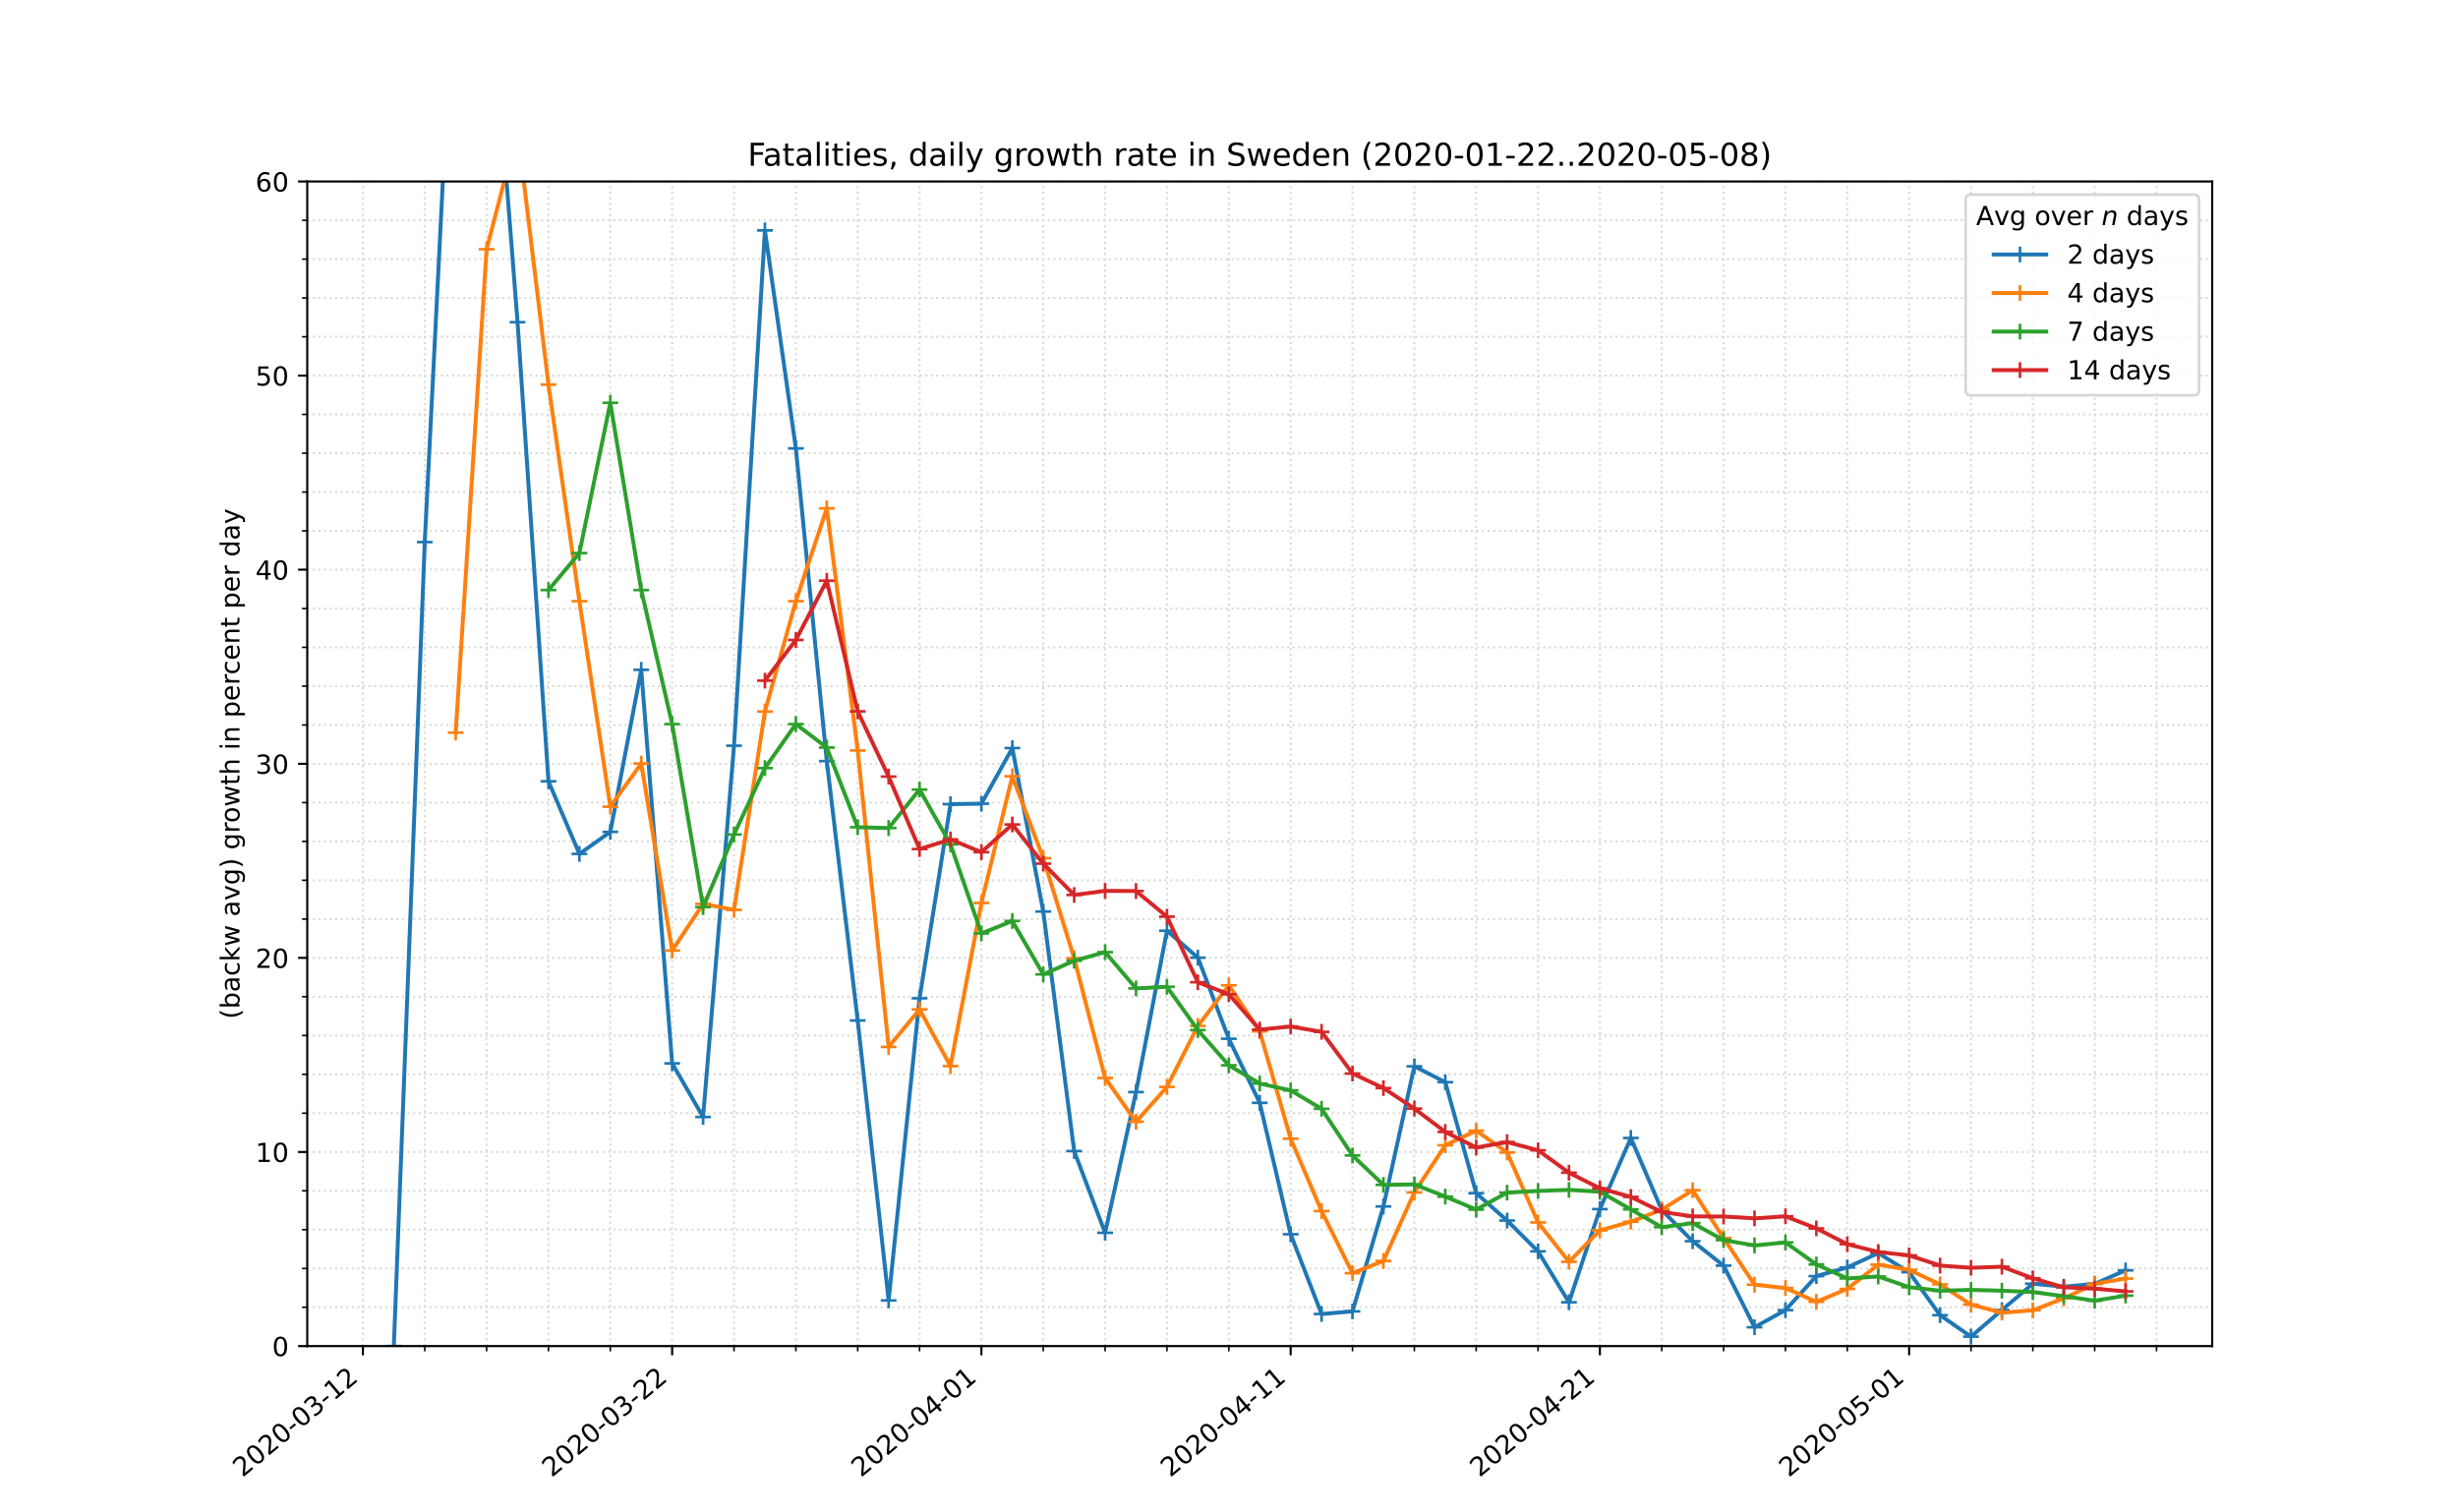 <?xml version="1.0" encoding="utf-8" standalone="no"?>
<!DOCTYPE svg PUBLIC "-//W3C//DTD SVG 1.1//EN"
  "http://www.w3.org/Graphics/SVG/1.1/DTD/svg11.dtd">
<!-- Created with matplotlib (https://matplotlib.org/) -->
<svg height="576pt" version="1.1" viewBox="0 0 936 576" width="936pt" xmlns="http://www.w3.org/2000/svg" xmlns:xlink="http://www.w3.org/1999/xlink">
 <defs>
  <style type="text/css">
*{stroke-linecap:butt;stroke-linejoin:round;}
  </style>
 </defs>
 <g id="figure_1">
  <g id="patch_1">
   <path d="M 0 576 
L 936 576 
L 936 0 
L 0 0 
z
" style="fill:#ffffff;"/>
  </g>
  <g id="axes_1">
   <g id="patch_2">
    <path d="M 117 512.64 
L 842.4 512.64 
L 842.4 69.12 
L 117 69.12 
z
" style="fill:#ffffff;"/>
   </g>
   <g id="matplotlib.axis_1">
    <g id="xtick_1">
     <g id="line2d_1">
      <path clip-path="url(#p716a624d6f)" d="M 138.197 512.64 
L 138.197 69.12 
" style="fill:none;stroke:#d8dcd6;stroke-dasharray:0.8,1.32;stroke-dashoffset:0;stroke-width:0.8;"/>
     </g>
     <g id="line2d_2">
      <defs>
       <path d="M 0 0 
L 0 3.5 
" id="m99169e62f2" style="stroke:#000000;stroke-width:0.8;"/>
      </defs>
      <g>
       <use style="stroke:#000000;stroke-width:0.8;" x="138.197" xlink:href="#m99169e62f2" y="512.64"/>
      </g>
     </g>
     <g id="text_1">
      <!-- 2020-03-12 -->
      <defs>
       <path d="M 19.188 8.297 
L 53.609 8.297 
L 53.609 0 
L 7.328 0 
L 7.328 8.297 
Q 12.938 14.109 22.625 23.891 
Q 32.328 33.688 34.812 36.531 
Q 39.547 41.844 41.422 45.531 
Q 43.312 49.219 43.312 52.781 
Q 43.312 58.594 39.234 62.25 
Q 35.156 65.922 28.609 65.922 
Q 23.969 65.922 18.812 64.312 
Q 13.672 62.703 7.812 59.422 
L 7.812 69.391 
Q 13.766 71.781 18.938 73 
Q 24.125 74.219 28.422 74.219 
Q 39.75 74.219 46.484 68.547 
Q 53.219 62.891 53.219 53.422 
Q 53.219 48.922 51.531 44.891 
Q 49.859 40.875 45.406 35.406 
Q 44.188 33.984 37.641 27.219 
Q 31.109 20.453 19.188 8.297 
z
" id="DejaVuSans-50"/>
       <path d="M 31.781 66.406 
Q 24.172 66.406 20.328 58.906 
Q 16.5 51.422 16.5 36.375 
Q 16.5 21.391 20.328 13.891 
Q 24.172 6.391 31.781 6.391 
Q 39.453 6.391 43.281 13.891 
Q 47.125 21.391 47.125 36.375 
Q 47.125 51.422 43.281 58.906 
Q 39.453 66.406 31.781 66.406 
z
M 31.781 74.219 
Q 44.047 74.219 50.516 64.516 
Q 56.984 54.828 56.984 36.375 
Q 56.984 17.969 50.516 8.266 
Q 44.047 -1.422 31.781 -1.422 
Q 19.531 -1.422 13.062 8.266 
Q 6.594 17.969 6.594 36.375 
Q 6.594 54.828 13.062 64.516 
Q 19.531 74.219 31.781 74.219 
z
" id="DejaVuSans-48"/>
       <path d="M 4.891 31.391 
L 31.203 31.391 
L 31.203 23.391 
L 4.891 23.391 
z
" id="DejaVuSans-45"/>
       <path d="M 40.578 39.312 
Q 47.656 37.797 51.625 33 
Q 55.609 28.219 55.609 21.188 
Q 55.609 10.406 48.188 4.484 
Q 40.766 -1.422 27.094 -1.422 
Q 22.516 -1.422 17.656 -0.516 
Q 12.797 0.391 7.625 2.203 
L 7.625 11.719 
Q 11.719 9.328 16.594 8.109 
Q 21.484 6.891 26.812 6.891 
Q 36.078 6.891 40.938 10.547 
Q 45.797 14.203 45.797 21.188 
Q 45.797 27.641 41.281 31.266 
Q 36.766 34.906 28.719 34.906 
L 20.219 34.906 
L 20.219 43.016 
L 29.109 43.016 
Q 36.375 43.016 40.234 45.922 
Q 44.094 48.828 44.094 54.297 
Q 44.094 59.906 40.109 62.906 
Q 36.141 65.922 28.719 65.922 
Q 24.656 65.922 20.016 65.031 
Q 15.375 64.156 9.812 62.312 
L 9.812 71.094 
Q 15.438 72.656 20.344 73.438 
Q 25.25 74.219 29.594 74.219 
Q 40.828 74.219 47.359 69.109 
Q 53.906 64.016 53.906 55.328 
Q 53.906 49.266 50.438 45.094 
Q 46.969 40.922 40.578 39.312 
z
" id="DejaVuSans-51"/>
       <path d="M 12.406 8.297 
L 28.516 8.297 
L 28.516 63.922 
L 10.984 60.406 
L 10.984 69.391 
L 28.422 72.906 
L 38.281 72.906 
L 38.281 8.297 
L 54.391 8.297 
L 54.391 0 
L 12.406 0 
z
" id="DejaVuSans-49"/>
      </defs>
      <g transform="translate(92.341 562.817)rotate(-40)scale(0.1 -0.1)">
       <use xlink:href="#DejaVuSans-50"/>
       <use x="63.623" xlink:href="#DejaVuSans-48"/>
       <use x="127.246" xlink:href="#DejaVuSans-50"/>
       <use x="190.869" xlink:href="#DejaVuSans-48"/>
       <use x="254.492" xlink:href="#DejaVuSans-45"/>
       <use x="290.576" xlink:href="#DejaVuSans-48"/>
       <use x="354.199" xlink:href="#DejaVuSans-51"/>
       <use x="417.822" xlink:href="#DejaVuSans-45"/>
       <use x="453.906" xlink:href="#DejaVuSans-49"/>
       <use x="517.529" xlink:href="#DejaVuSans-50"/>
      </g>
     </g>
    </g>
    <g id="xtick_2">
     <g id="line2d_3">
      <path clip-path="url(#p716a624d6f)" d="M 255.956 512.64 
L 255.956 69.12 
" style="fill:none;stroke:#d8dcd6;stroke-dasharray:0.8,1.32;stroke-dashoffset:0;stroke-width:0.8;"/>
     </g>
     <g id="line2d_4">
      <g>
       <use style="stroke:#000000;stroke-width:0.8;" x="255.956" xlink:href="#m99169e62f2" y="512.64"/>
      </g>
     </g>
     <g id="text_2">
      <!-- 2020-03-22 -->
      <g transform="translate(210.101 562.817)rotate(-40)scale(0.1 -0.1)">
       <use xlink:href="#DejaVuSans-50"/>
       <use x="63.623" xlink:href="#DejaVuSans-48"/>
       <use x="127.246" xlink:href="#DejaVuSans-50"/>
       <use x="190.869" xlink:href="#DejaVuSans-48"/>
       <use x="254.492" xlink:href="#DejaVuSans-45"/>
       <use x="290.576" xlink:href="#DejaVuSans-48"/>
       <use x="354.199" xlink:href="#DejaVuSans-51"/>
       <use x="417.822" xlink:href="#DejaVuSans-45"/>
       <use x="453.906" xlink:href="#DejaVuSans-50"/>
       <use x="517.529" xlink:href="#DejaVuSans-50"/>
      </g>
     </g>
    </g>
    <g id="xtick_3">
     <g id="line2d_5">
      <path clip-path="url(#p716a624d6f)" d="M 373.716 512.64 
L 373.716 69.12 
" style="fill:none;stroke:#d8dcd6;stroke-dasharray:0.8,1.32;stroke-dashoffset:0;stroke-width:0.8;"/>
     </g>
     <g id="line2d_6">
      <g>
       <use style="stroke:#000000;stroke-width:0.8;" x="373.716" xlink:href="#m99169e62f2" y="512.64"/>
      </g>
     </g>
     <g id="text_3">
      <!-- 2020-04-01 -->
      <defs>
       <path d="M 37.797 64.312 
L 12.891 25.391 
L 37.797 25.391 
z
M 35.203 72.906 
L 47.609 72.906 
L 47.609 25.391 
L 58.016 25.391 
L 58.016 17.188 
L 47.609 17.188 
L 47.609 0 
L 37.797 0 
L 37.797 17.188 
L 4.891 17.188 
L 4.891 26.703 
z
" id="DejaVuSans-52"/>
      </defs>
      <g transform="translate(327.86 562.817)rotate(-40)scale(0.1 -0.1)">
       <use xlink:href="#DejaVuSans-50"/>
       <use x="63.623" xlink:href="#DejaVuSans-48"/>
       <use x="127.246" xlink:href="#DejaVuSans-50"/>
       <use x="190.869" xlink:href="#DejaVuSans-48"/>
       <use x="254.492" xlink:href="#DejaVuSans-45"/>
       <use x="290.576" xlink:href="#DejaVuSans-48"/>
       <use x="354.199" xlink:href="#DejaVuSans-52"/>
       <use x="417.822" xlink:href="#DejaVuSans-45"/>
       <use x="453.906" xlink:href="#DejaVuSans-48"/>
       <use x="517.529" xlink:href="#DejaVuSans-49"/>
      </g>
     </g>
    </g>
    <g id="xtick_4">
     <g id="line2d_7">
      <path clip-path="url(#p716a624d6f)" d="M 491.476 512.64 
L 491.476 69.12 
" style="fill:none;stroke:#d8dcd6;stroke-dasharray:0.8,1.32;stroke-dashoffset:0;stroke-width:0.8;"/>
     </g>
     <g id="line2d_8">
      <g>
       <use style="stroke:#000000;stroke-width:0.8;" x="491.476" xlink:href="#m99169e62f2" y="512.64"/>
      </g>
     </g>
     <g id="text_4">
      <!-- 2020-04-11 -->
      <g transform="translate(445.62 562.817)rotate(-40)scale(0.1 -0.1)">
       <use xlink:href="#DejaVuSans-50"/>
       <use x="63.623" xlink:href="#DejaVuSans-48"/>
       <use x="127.246" xlink:href="#DejaVuSans-50"/>
       <use x="190.869" xlink:href="#DejaVuSans-48"/>
       <use x="254.492" xlink:href="#DejaVuSans-45"/>
       <use x="290.576" xlink:href="#DejaVuSans-48"/>
       <use x="354.199" xlink:href="#DejaVuSans-52"/>
       <use x="417.822" xlink:href="#DejaVuSans-45"/>
       <use x="453.906" xlink:href="#DejaVuSans-49"/>
       <use x="517.529" xlink:href="#DejaVuSans-49"/>
      </g>
     </g>
    </g>
    <g id="xtick_5">
     <g id="line2d_9">
      <path clip-path="url(#p716a624d6f)" d="M 609.236 512.64 
L 609.236 69.12 
" style="fill:none;stroke:#d8dcd6;stroke-dasharray:0.8,1.32;stroke-dashoffset:0;stroke-width:0.8;"/>
     </g>
     <g id="line2d_10">
      <g>
       <use style="stroke:#000000;stroke-width:0.8;" x="609.236" xlink:href="#m99169e62f2" y="512.64"/>
      </g>
     </g>
     <g id="text_5">
      <!-- 2020-04-21 -->
      <g transform="translate(563.38 562.817)rotate(-40)scale(0.1 -0.1)">
       <use xlink:href="#DejaVuSans-50"/>
       <use x="63.623" xlink:href="#DejaVuSans-48"/>
       <use x="127.246" xlink:href="#DejaVuSans-50"/>
       <use x="190.869" xlink:href="#DejaVuSans-48"/>
       <use x="254.492" xlink:href="#DejaVuSans-45"/>
       <use x="290.576" xlink:href="#DejaVuSans-48"/>
       <use x="354.199" xlink:href="#DejaVuSans-52"/>
       <use x="417.822" xlink:href="#DejaVuSans-45"/>
       <use x="453.906" xlink:href="#DejaVuSans-50"/>
       <use x="517.529" xlink:href="#DejaVuSans-49"/>
      </g>
     </g>
    </g>
    <g id="xtick_6">
     <g id="line2d_11">
      <path clip-path="url(#p716a624d6f)" d="M 726.995 512.64 
L 726.995 69.12 
" style="fill:none;stroke:#d8dcd6;stroke-dasharray:0.8,1.32;stroke-dashoffset:0;stroke-width:0.8;"/>
     </g>
     <g id="line2d_12">
      <g>
       <use style="stroke:#000000;stroke-width:0.8;" x="726.995" xlink:href="#m99169e62f2" y="512.64"/>
      </g>
     </g>
     <g id="text_6">
      <!-- 2020-05-01 -->
      <defs>
       <path d="M 10.797 72.906 
L 49.516 72.906 
L 49.516 64.594 
L 19.828 64.594 
L 19.828 46.734 
Q 21.969 47.469 24.109 47.828 
Q 26.266 48.188 28.422 48.188 
Q 40.625 48.188 47.75 41.5 
Q 54.891 34.812 54.891 23.391 
Q 54.891 11.625 47.562 5.094 
Q 40.234 -1.422 26.906 -1.422 
Q 22.312 -1.422 17.547 -0.641 
Q 12.797 0.141 7.719 1.703 
L 7.719 11.625 
Q 12.109 9.234 16.797 8.062 
Q 21.484 6.891 26.703 6.891 
Q 35.156 6.891 40.078 11.328 
Q 45.016 15.766 45.016 23.391 
Q 45.016 31 40.078 35.438 
Q 35.156 39.891 26.703 39.891 
Q 22.75 39.891 18.812 39.016 
Q 14.891 38.141 10.797 36.281 
z
" id="DejaVuSans-53"/>
      </defs>
      <g transform="translate(681.14 562.817)rotate(-40)scale(0.1 -0.1)">
       <use xlink:href="#DejaVuSans-50"/>
       <use x="63.623" xlink:href="#DejaVuSans-48"/>
       <use x="127.246" xlink:href="#DejaVuSans-50"/>
       <use x="190.869" xlink:href="#DejaVuSans-48"/>
       <use x="254.492" xlink:href="#DejaVuSans-45"/>
       <use x="290.576" xlink:href="#DejaVuSans-48"/>
       <use x="354.199" xlink:href="#DejaVuSans-53"/>
       <use x="417.822" xlink:href="#DejaVuSans-45"/>
       <use x="453.906" xlink:href="#DejaVuSans-48"/>
       <use x="517.529" xlink:href="#DejaVuSans-49"/>
      </g>
     </g>
    </g>
    <g id="xtick_7">
     <g id="line2d_13">
      <path clip-path="url(#p716a624d6f)" d="M 161.749 512.64 
L 161.749 69.12 
" style="fill:none;stroke:#d8dcd6;stroke-dasharray:0.8,1.32;stroke-dashoffset:0;stroke-width:0.8;"/>
     </g>
     <g id="line2d_14">
      <defs>
       <path d="M 0 0 
L 0 2 
" id="m0307bf4472" style="stroke:#000000;stroke-width:0.6;"/>
      </defs>
      <g>
       <use style="stroke:#000000;stroke-width:0.6;" x="161.749" xlink:href="#m0307bf4472" y="512.64"/>
      </g>
     </g>
    </g>
    <g id="xtick_8">
     <g id="line2d_15">
      <path clip-path="url(#p716a624d6f)" d="M 185.301 512.64 
L 185.301 69.12 
" style="fill:none;stroke:#d8dcd6;stroke-dasharray:0.8,1.32;stroke-dashoffset:0;stroke-width:0.8;"/>
     </g>
     <g id="line2d_16">
      <g>
       <use style="stroke:#000000;stroke-width:0.6;" x="185.301" xlink:href="#m0307bf4472" y="512.64"/>
      </g>
     </g>
    </g>
    <g id="xtick_9">
     <g id="line2d_17">
      <path clip-path="url(#p716a624d6f)" d="M 208.853 512.64 
L 208.853 69.12 
" style="fill:none;stroke:#d8dcd6;stroke-dasharray:0.8,1.32;stroke-dashoffset:0;stroke-width:0.8;"/>
     </g>
     <g id="line2d_18">
      <g>
       <use style="stroke:#000000;stroke-width:0.6;" x="208.853" xlink:href="#m0307bf4472" y="512.64"/>
      </g>
     </g>
    </g>
    <g id="xtick_10">
     <g id="line2d_19">
      <path clip-path="url(#p716a624d6f)" d="M 232.405 512.64 
L 232.405 69.12 
" style="fill:none;stroke:#d8dcd6;stroke-dasharray:0.8,1.32;stroke-dashoffset:0;stroke-width:0.8;"/>
     </g>
     <g id="line2d_20">
      <g>
       <use style="stroke:#000000;stroke-width:0.6;" x="232.405" xlink:href="#m0307bf4472" y="512.64"/>
      </g>
     </g>
    </g>
    <g id="xtick_11">
     <g id="line2d_21">
      <path clip-path="url(#p716a624d6f)" d="M 279.508 512.64 
L 279.508 69.12 
" style="fill:none;stroke:#d8dcd6;stroke-dasharray:0.8,1.32;stroke-dashoffset:0;stroke-width:0.8;"/>
     </g>
     <g id="line2d_22">
      <g>
       <use style="stroke:#000000;stroke-width:0.6;" x="279.508" xlink:href="#m0307bf4472" y="512.64"/>
      </g>
     </g>
    </g>
    <g id="xtick_12">
     <g id="line2d_23">
      <path clip-path="url(#p716a624d6f)" d="M 303.06 512.64 
L 303.06 69.12 
" style="fill:none;stroke:#d8dcd6;stroke-dasharray:0.8,1.32;stroke-dashoffset:0;stroke-width:0.8;"/>
     </g>
     <g id="line2d_24">
      <g>
       <use style="stroke:#000000;stroke-width:0.6;" x="303.06" xlink:href="#m0307bf4472" y="512.64"/>
      </g>
     </g>
    </g>
    <g id="xtick_13">
     <g id="line2d_25">
      <path clip-path="url(#p716a624d6f)" d="M 326.612 512.64 
L 326.612 69.12 
" style="fill:none;stroke:#d8dcd6;stroke-dasharray:0.8,1.32;stroke-dashoffset:0;stroke-width:0.8;"/>
     </g>
     <g id="line2d_26">
      <g>
       <use style="stroke:#000000;stroke-width:0.6;" x="326.612" xlink:href="#m0307bf4472" y="512.64"/>
      </g>
     </g>
    </g>
    <g id="xtick_14">
     <g id="line2d_27">
      <path clip-path="url(#p716a624d6f)" d="M 350.164 512.64 
L 350.164 69.12 
" style="fill:none;stroke:#d8dcd6;stroke-dasharray:0.8,1.32;stroke-dashoffset:0;stroke-width:0.8;"/>
     </g>
     <g id="line2d_28">
      <g>
       <use style="stroke:#000000;stroke-width:0.6;" x="350.164" xlink:href="#m0307bf4472" y="512.64"/>
      </g>
     </g>
    </g>
    <g id="xtick_15">
     <g id="line2d_29">
      <path clip-path="url(#p716a624d6f)" d="M 397.268 512.64 
L 397.268 69.12 
" style="fill:none;stroke:#d8dcd6;stroke-dasharray:0.8,1.32;stroke-dashoffset:0;stroke-width:0.8;"/>
     </g>
     <g id="line2d_30">
      <g>
       <use style="stroke:#000000;stroke-width:0.6;" x="397.268" xlink:href="#m0307bf4472" y="512.64"/>
      </g>
     </g>
    </g>
    <g id="xtick_16">
     <g id="line2d_31">
      <path clip-path="url(#p716a624d6f)" d="M 420.82 512.64 
L 420.82 69.12 
" style="fill:none;stroke:#d8dcd6;stroke-dasharray:0.8,1.32;stroke-dashoffset:0;stroke-width:0.8;"/>
     </g>
     <g id="line2d_32">
      <g>
       <use style="stroke:#000000;stroke-width:0.6;" x="420.82" xlink:href="#m0307bf4472" y="512.64"/>
      </g>
     </g>
    </g>
    <g id="xtick_17">
     <g id="line2d_33">
      <path clip-path="url(#p716a624d6f)" d="M 444.372 512.64 
L 444.372 69.12 
" style="fill:none;stroke:#d8dcd6;stroke-dasharray:0.8,1.32;stroke-dashoffset:0;stroke-width:0.8;"/>
     </g>
     <g id="line2d_34">
      <g>
       <use style="stroke:#000000;stroke-width:0.6;" x="444.372" xlink:href="#m0307bf4472" y="512.64"/>
      </g>
     </g>
    </g>
    <g id="xtick_18">
     <g id="line2d_35">
      <path clip-path="url(#p716a624d6f)" d="M 467.924 512.64 
L 467.924 69.12 
" style="fill:none;stroke:#d8dcd6;stroke-dasharray:0.8,1.32;stroke-dashoffset:0;stroke-width:0.8;"/>
     </g>
     <g id="line2d_36">
      <g>
       <use style="stroke:#000000;stroke-width:0.6;" x="467.924" xlink:href="#m0307bf4472" y="512.64"/>
      </g>
     </g>
    </g>
    <g id="xtick_19">
     <g id="line2d_37">
      <path clip-path="url(#p716a624d6f)" d="M 515.028 512.64 
L 515.028 69.12 
" style="fill:none;stroke:#d8dcd6;stroke-dasharray:0.8,1.32;stroke-dashoffset:0;stroke-width:0.8;"/>
     </g>
     <g id="line2d_38">
      <g>
       <use style="stroke:#000000;stroke-width:0.6;" x="515.028" xlink:href="#m0307bf4472" y="512.64"/>
      </g>
     </g>
    </g>
    <g id="xtick_20">
     <g id="line2d_39">
      <path clip-path="url(#p716a624d6f)" d="M 538.58 512.64 
L 538.58 69.12 
" style="fill:none;stroke:#d8dcd6;stroke-dasharray:0.8,1.32;stroke-dashoffset:0;stroke-width:0.8;"/>
     </g>
     <g id="line2d_40">
      <g>
       <use style="stroke:#000000;stroke-width:0.6;" x="538.58" xlink:href="#m0307bf4472" y="512.64"/>
      </g>
     </g>
    </g>
    <g id="xtick_21">
     <g id="line2d_41">
      <path clip-path="url(#p716a624d6f)" d="M 562.132 512.64 
L 562.132 69.12 
" style="fill:none;stroke:#d8dcd6;stroke-dasharray:0.8,1.32;stroke-dashoffset:0;stroke-width:0.8;"/>
     </g>
     <g id="line2d_42">
      <g>
       <use style="stroke:#000000;stroke-width:0.6;" x="562.132" xlink:href="#m0307bf4472" y="512.64"/>
      </g>
     </g>
    </g>
    <g id="xtick_22">
     <g id="line2d_43">
      <path clip-path="url(#p716a624d6f)" d="M 585.684 512.64 
L 585.684 69.12 
" style="fill:none;stroke:#d8dcd6;stroke-dasharray:0.8,1.32;stroke-dashoffset:0;stroke-width:0.8;"/>
     </g>
     <g id="line2d_44">
      <g>
       <use style="stroke:#000000;stroke-width:0.6;" x="585.684" xlink:href="#m0307bf4472" y="512.64"/>
      </g>
     </g>
    </g>
    <g id="xtick_23">
     <g id="line2d_45">
      <path clip-path="url(#p716a624d6f)" d="M 632.788 512.64 
L 632.788 69.12 
" style="fill:none;stroke:#d8dcd6;stroke-dasharray:0.8,1.32;stroke-dashoffset:0;stroke-width:0.8;"/>
     </g>
     <g id="line2d_46">
      <g>
       <use style="stroke:#000000;stroke-width:0.6;" x="632.788" xlink:href="#m0307bf4472" y="512.64"/>
      </g>
     </g>
    </g>
    <g id="xtick_24">
     <g id="line2d_47">
      <path clip-path="url(#p716a624d6f)" d="M 656.34 512.64 
L 656.34 69.12 
" style="fill:none;stroke:#d8dcd6;stroke-dasharray:0.8,1.32;stroke-dashoffset:0;stroke-width:0.8;"/>
     </g>
     <g id="line2d_48">
      <g>
       <use style="stroke:#000000;stroke-width:0.6;" x="656.34" xlink:href="#m0307bf4472" y="512.64"/>
      </g>
     </g>
    </g>
    <g id="xtick_25">
     <g id="line2d_49">
      <path clip-path="url(#p716a624d6f)" d="M 679.892 512.64 
L 679.892 69.12 
" style="fill:none;stroke:#d8dcd6;stroke-dasharray:0.8,1.32;stroke-dashoffset:0;stroke-width:0.8;"/>
     </g>
     <g id="line2d_50">
      <g>
       <use style="stroke:#000000;stroke-width:0.6;" x="679.892" xlink:href="#m0307bf4472" y="512.64"/>
      </g>
     </g>
    </g>
    <g id="xtick_26">
     <g id="line2d_51">
      <path clip-path="url(#p716a624d6f)" d="M 703.444 512.64 
L 703.444 69.12 
" style="fill:none;stroke:#d8dcd6;stroke-dasharray:0.8,1.32;stroke-dashoffset:0;stroke-width:0.8;"/>
     </g>
     <g id="line2d_52">
      <g>
       <use style="stroke:#000000;stroke-width:0.6;" x="703.444" xlink:href="#m0307bf4472" y="512.64"/>
      </g>
     </g>
    </g>
    <g id="xtick_27">
     <g id="line2d_53">
      <path clip-path="url(#p716a624d6f)" d="M 750.547 512.64 
L 750.547 69.12 
" style="fill:none;stroke:#d8dcd6;stroke-dasharray:0.8,1.32;stroke-dashoffset:0;stroke-width:0.8;"/>
     </g>
     <g id="line2d_54">
      <g>
       <use style="stroke:#000000;stroke-width:0.6;" x="750.547" xlink:href="#m0307bf4472" y="512.64"/>
      </g>
     </g>
    </g>
    <g id="xtick_28">
     <g id="line2d_55">
      <path clip-path="url(#p716a624d6f)" d="M 774.099 512.64 
L 774.099 69.12 
" style="fill:none;stroke:#d8dcd6;stroke-dasharray:0.8,1.32;stroke-dashoffset:0;stroke-width:0.8;"/>
     </g>
     <g id="line2d_56">
      <g>
       <use style="stroke:#000000;stroke-width:0.6;" x="774.099" xlink:href="#m0307bf4472" y="512.64"/>
      </g>
     </g>
    </g>
    <g id="xtick_29">
     <g id="line2d_57">
      <path clip-path="url(#p716a624d6f)" d="M 797.651 512.64 
L 797.651 69.12 
" style="fill:none;stroke:#d8dcd6;stroke-dasharray:0.8,1.32;stroke-dashoffset:0;stroke-width:0.8;"/>
     </g>
     <g id="line2d_58">
      <g>
       <use style="stroke:#000000;stroke-width:0.6;" x="797.651" xlink:href="#m0307bf4472" y="512.64"/>
      </g>
     </g>
    </g>
    <g id="xtick_30">
     <g id="line2d_59">
      <path clip-path="url(#p716a624d6f)" d="M 821.203 512.64 
L 821.203 69.12 
" style="fill:none;stroke:#d8dcd6;stroke-dasharray:0.8,1.32;stroke-dashoffset:0;stroke-width:0.8;"/>
     </g>
     <g id="line2d_60">
      <g>
       <use style="stroke:#000000;stroke-width:0.6;" x="821.203" xlink:href="#m0307bf4472" y="512.64"/>
      </g>
     </g>
    </g>
   </g>
   <g id="matplotlib.axis_2">
    <g id="ytick_1">
     <g id="line2d_61">
      <path clip-path="url(#p716a624d6f)" d="M 117 512.64 
L 842.4 512.64 
" style="fill:none;stroke:#d8dcd6;stroke-dasharray:0.8,1.32;stroke-dashoffset:0;stroke-width:0.8;"/>
     </g>
     <g id="line2d_62">
      <defs>
       <path d="M 0 0 
L -3.5 0 
" id="mde3ff4df7c" style="stroke:#000000;stroke-width:0.8;"/>
      </defs>
      <g>
       <use style="stroke:#000000;stroke-width:0.8;" x="117" xlink:href="#mde3ff4df7c" y="512.64"/>
      </g>
     </g>
     <g id="text_7">
      <!-- 0 -->
      <g transform="translate(103.638 516.439)scale(0.1 -0.1)">
       <use xlink:href="#DejaVuSans-48"/>
      </g>
     </g>
    </g>
    <g id="ytick_2">
     <g id="line2d_63">
      <path clip-path="url(#p716a624d6f)" d="M 117 438.72 
L 842.4 438.72 
" style="fill:none;stroke:#d8dcd6;stroke-dasharray:0.8,1.32;stroke-dashoffset:0;stroke-width:0.8;"/>
     </g>
     <g id="line2d_64">
      <g>
       <use style="stroke:#000000;stroke-width:0.8;" x="117" xlink:href="#mde3ff4df7c" y="438.72"/>
      </g>
     </g>
     <g id="text_8">
      <!-- 10 -->
      <g transform="translate(97.275 442.519)scale(0.1 -0.1)">
       <use xlink:href="#DejaVuSans-49"/>
       <use x="63.623" xlink:href="#DejaVuSans-48"/>
      </g>
     </g>
    </g>
    <g id="ytick_3">
     <g id="line2d_65">
      <path clip-path="url(#p716a624d6f)" d="M 117 364.8 
L 842.4 364.8 
" style="fill:none;stroke:#d8dcd6;stroke-dasharray:0.8,1.32;stroke-dashoffset:0;stroke-width:0.8;"/>
     </g>
     <g id="line2d_66">
      <g>
       <use style="stroke:#000000;stroke-width:0.8;" x="117" xlink:href="#mde3ff4df7c" y="364.8"/>
      </g>
     </g>
     <g id="text_9">
      <!-- 20 -->
      <g transform="translate(97.275 368.599)scale(0.1 -0.1)">
       <use xlink:href="#DejaVuSans-50"/>
       <use x="63.623" xlink:href="#DejaVuSans-48"/>
      </g>
     </g>
    </g>
    <g id="ytick_4">
     <g id="line2d_67">
      <path clip-path="url(#p716a624d6f)" d="M 117 290.88 
L 842.4 290.88 
" style="fill:none;stroke:#d8dcd6;stroke-dasharray:0.8,1.32;stroke-dashoffset:0;stroke-width:0.8;"/>
     </g>
     <g id="line2d_68">
      <g>
       <use style="stroke:#000000;stroke-width:0.8;" x="117" xlink:href="#mde3ff4df7c" y="290.88"/>
      </g>
     </g>
     <g id="text_10">
      <!-- 30 -->
      <g transform="translate(97.275 294.679)scale(0.1 -0.1)">
       <use xlink:href="#DejaVuSans-51"/>
       <use x="63.623" xlink:href="#DejaVuSans-48"/>
      </g>
     </g>
    </g>
    <g id="ytick_5">
     <g id="line2d_69">
      <path clip-path="url(#p716a624d6f)" d="M 117 216.96 
L 842.4 216.96 
" style="fill:none;stroke:#d8dcd6;stroke-dasharray:0.8,1.32;stroke-dashoffset:0;stroke-width:0.8;"/>
     </g>
     <g id="line2d_70">
      <g>
       <use style="stroke:#000000;stroke-width:0.8;" x="117" xlink:href="#mde3ff4df7c" y="216.96"/>
      </g>
     </g>
     <g id="text_11">
      <!-- 40 -->
      <g transform="translate(97.275 220.759)scale(0.1 -0.1)">
       <use xlink:href="#DejaVuSans-52"/>
       <use x="63.623" xlink:href="#DejaVuSans-48"/>
      </g>
     </g>
    </g>
    <g id="ytick_6">
     <g id="line2d_71">
      <path clip-path="url(#p716a624d6f)" d="M 117 143.04 
L 842.4 143.04 
" style="fill:none;stroke:#d8dcd6;stroke-dasharray:0.8,1.32;stroke-dashoffset:0;stroke-width:0.8;"/>
     </g>
     <g id="line2d_72">
      <g>
       <use style="stroke:#000000;stroke-width:0.8;" x="117" xlink:href="#mde3ff4df7c" y="143.04"/>
      </g>
     </g>
     <g id="text_12">
      <!-- 50 -->
      <g transform="translate(97.275 146.839)scale(0.1 -0.1)">
       <use xlink:href="#DejaVuSans-53"/>
       <use x="63.623" xlink:href="#DejaVuSans-48"/>
      </g>
     </g>
    </g>
    <g id="ytick_7">
     <g id="line2d_73">
      <path clip-path="url(#p716a624d6f)" d="M 117 69.12 
L 842.4 69.12 
" style="fill:none;stroke:#d8dcd6;stroke-dasharray:0.8,1.32;stroke-dashoffset:0;stroke-width:0.8;"/>
     </g>
     <g id="line2d_74">
      <g>
       <use style="stroke:#000000;stroke-width:0.8;" x="117" xlink:href="#mde3ff4df7c" y="69.12"/>
      </g>
     </g>
     <g id="text_13">
      <!-- 60 -->
      <defs>
       <path d="M 33.016 40.375 
Q 26.375 40.375 22.484 35.828 
Q 18.609 31.297 18.609 23.391 
Q 18.609 15.531 22.484 10.953 
Q 26.375 6.391 33.016 6.391 
Q 39.656 6.391 43.531 10.953 
Q 47.406 15.531 47.406 23.391 
Q 47.406 31.297 43.531 35.828 
Q 39.656 40.375 33.016 40.375 
z
M 52.594 71.297 
L 52.594 62.312 
Q 48.875 64.062 45.094 64.984 
Q 41.312 65.922 37.594 65.922 
Q 27.828 65.922 22.672 59.328 
Q 17.531 52.734 16.797 39.406 
Q 19.672 43.656 24.016 45.922 
Q 28.375 48.188 33.594 48.188 
Q 44.578 48.188 50.953 41.516 
Q 57.328 34.859 57.328 23.391 
Q 57.328 12.156 50.688 5.359 
Q 44.047 -1.422 33.016 -1.422 
Q 20.359 -1.422 13.672 8.266 
Q 6.984 17.969 6.984 36.375 
Q 6.984 53.656 15.188 63.938 
Q 23.391 74.219 37.203 74.219 
Q 40.922 74.219 44.703 73.484 
Q 48.484 72.75 52.594 71.297 
z
" id="DejaVuSans-54"/>
      </defs>
      <g transform="translate(97.275 72.919)scale(0.1 -0.1)">
       <use xlink:href="#DejaVuSans-54"/>
       <use x="63.623" xlink:href="#DejaVuSans-48"/>
      </g>
     </g>
    </g>
    <g id="ytick_8">
     <g id="line2d_75">
      <path clip-path="url(#p716a624d6f)" d="M 117 497.856 
L 842.4 497.856 
" style="fill:none;stroke:#d8dcd6;stroke-dasharray:0.8,1.32;stroke-dashoffset:0;stroke-width:0.8;"/>
     </g>
     <g id="line2d_76">
      <defs>
       <path d="M 0 0 
L -2 0 
" id="m0a44f8addb" style="stroke:#000000;stroke-width:0.6;"/>
      </defs>
      <g>
       <use style="stroke:#000000;stroke-width:0.6;" x="117" xlink:href="#m0a44f8addb" y="497.856"/>
      </g>
     </g>
    </g>
    <g id="ytick_9">
     <g id="line2d_77">
      <path clip-path="url(#p716a624d6f)" d="M 117 483.072 
L 842.4 483.072 
" style="fill:none;stroke:#d8dcd6;stroke-dasharray:0.8,1.32;stroke-dashoffset:0;stroke-width:0.8;"/>
     </g>
     <g id="line2d_78">
      <g>
       <use style="stroke:#000000;stroke-width:0.6;" x="117" xlink:href="#m0a44f8addb" y="483.072"/>
      </g>
     </g>
    </g>
    <g id="ytick_10">
     <g id="line2d_79">
      <path clip-path="url(#p716a624d6f)" d="M 117 468.288 
L 842.4 468.288 
" style="fill:none;stroke:#d8dcd6;stroke-dasharray:0.8,1.32;stroke-dashoffset:0;stroke-width:0.8;"/>
     </g>
     <g id="line2d_80">
      <g>
       <use style="stroke:#000000;stroke-width:0.6;" x="117" xlink:href="#m0a44f8addb" y="468.288"/>
      </g>
     </g>
    </g>
    <g id="ytick_11">
     <g id="line2d_81">
      <path clip-path="url(#p716a624d6f)" d="M 117 453.504 
L 842.4 453.504 
" style="fill:none;stroke:#d8dcd6;stroke-dasharray:0.8,1.32;stroke-dashoffset:0;stroke-width:0.8;"/>
     </g>
     <g id="line2d_82">
      <g>
       <use style="stroke:#000000;stroke-width:0.6;" x="117" xlink:href="#m0a44f8addb" y="453.504"/>
      </g>
     </g>
    </g>
    <g id="ytick_12">
     <g id="line2d_83">
      <path clip-path="url(#p716a624d6f)" d="M 117 423.936 
L 842.4 423.936 
" style="fill:none;stroke:#d8dcd6;stroke-dasharray:0.8,1.32;stroke-dashoffset:0;stroke-width:0.8;"/>
     </g>
     <g id="line2d_84">
      <g>
       <use style="stroke:#000000;stroke-width:0.6;" x="117" xlink:href="#m0a44f8addb" y="423.936"/>
      </g>
     </g>
    </g>
    <g id="ytick_13">
     <g id="line2d_85">
      <path clip-path="url(#p716a624d6f)" d="M 117 409.152 
L 842.4 409.152 
" style="fill:none;stroke:#d8dcd6;stroke-dasharray:0.8,1.32;stroke-dashoffset:0;stroke-width:0.8;"/>
     </g>
     <g id="line2d_86">
      <g>
       <use style="stroke:#000000;stroke-width:0.6;" x="117" xlink:href="#m0a44f8addb" y="409.152"/>
      </g>
     </g>
    </g>
    <g id="ytick_14">
     <g id="line2d_87">
      <path clip-path="url(#p716a624d6f)" d="M 117 394.368 
L 842.4 394.368 
" style="fill:none;stroke:#d8dcd6;stroke-dasharray:0.8,1.32;stroke-dashoffset:0;stroke-width:0.8;"/>
     </g>
     <g id="line2d_88">
      <g>
       <use style="stroke:#000000;stroke-width:0.6;" x="117" xlink:href="#m0a44f8addb" y="394.368"/>
      </g>
     </g>
    </g>
    <g id="ytick_15">
     <g id="line2d_89">
      <path clip-path="url(#p716a624d6f)" d="M 117 379.584 
L 842.4 379.584 
" style="fill:none;stroke:#d8dcd6;stroke-dasharray:0.8,1.32;stroke-dashoffset:0;stroke-width:0.8;"/>
     </g>
     <g id="line2d_90">
      <g>
       <use style="stroke:#000000;stroke-width:0.6;" x="117" xlink:href="#m0a44f8addb" y="379.584"/>
      </g>
     </g>
    </g>
    <g id="ytick_16">
     <g id="line2d_91">
      <path clip-path="url(#p716a624d6f)" d="M 117 350.016 
L 842.4 350.016 
" style="fill:none;stroke:#d8dcd6;stroke-dasharray:0.8,1.32;stroke-dashoffset:0;stroke-width:0.8;"/>
     </g>
     <g id="line2d_92">
      <g>
       <use style="stroke:#000000;stroke-width:0.6;" x="117" xlink:href="#m0a44f8addb" y="350.016"/>
      </g>
     </g>
    </g>
    <g id="ytick_17">
     <g id="line2d_93">
      <path clip-path="url(#p716a624d6f)" d="M 117 335.232 
L 842.4 335.232 
" style="fill:none;stroke:#d8dcd6;stroke-dasharray:0.8,1.32;stroke-dashoffset:0;stroke-width:0.8;"/>
     </g>
     <g id="line2d_94">
      <g>
       <use style="stroke:#000000;stroke-width:0.6;" x="117" xlink:href="#m0a44f8addb" y="335.232"/>
      </g>
     </g>
    </g>
    <g id="ytick_18">
     <g id="line2d_95">
      <path clip-path="url(#p716a624d6f)" d="M 117 320.448 
L 842.4 320.448 
" style="fill:none;stroke:#d8dcd6;stroke-dasharray:0.8,1.32;stroke-dashoffset:0;stroke-width:0.8;"/>
     </g>
     <g id="line2d_96">
      <g>
       <use style="stroke:#000000;stroke-width:0.6;" x="117" xlink:href="#m0a44f8addb" y="320.448"/>
      </g>
     </g>
    </g>
    <g id="ytick_19">
     <g id="line2d_97">
      <path clip-path="url(#p716a624d6f)" d="M 117 305.664 
L 842.4 305.664 
" style="fill:none;stroke:#d8dcd6;stroke-dasharray:0.8,1.32;stroke-dashoffset:0;stroke-width:0.8;"/>
     </g>
     <g id="line2d_98">
      <g>
       <use style="stroke:#000000;stroke-width:0.6;" x="117" xlink:href="#m0a44f8addb" y="305.664"/>
      </g>
     </g>
    </g>
    <g id="ytick_20">
     <g id="line2d_99">
      <path clip-path="url(#p716a624d6f)" d="M 117 276.096 
L 842.4 276.096 
" style="fill:none;stroke:#d8dcd6;stroke-dasharray:0.8,1.32;stroke-dashoffset:0;stroke-width:0.8;"/>
     </g>
     <g id="line2d_100">
      <g>
       <use style="stroke:#000000;stroke-width:0.6;" x="117" xlink:href="#m0a44f8addb" y="276.096"/>
      </g>
     </g>
    </g>
    <g id="ytick_21">
     <g id="line2d_101">
      <path clip-path="url(#p716a624d6f)" d="M 117 261.312 
L 842.4 261.312 
" style="fill:none;stroke:#d8dcd6;stroke-dasharray:0.8,1.32;stroke-dashoffset:0;stroke-width:0.8;"/>
     </g>
     <g id="line2d_102">
      <g>
       <use style="stroke:#000000;stroke-width:0.6;" x="117" xlink:href="#m0a44f8addb" y="261.312"/>
      </g>
     </g>
    </g>
    <g id="ytick_22">
     <g id="line2d_103">
      <path clip-path="url(#p716a624d6f)" d="M 117 246.528 
L 842.4 246.528 
" style="fill:none;stroke:#d8dcd6;stroke-dasharray:0.8,1.32;stroke-dashoffset:0;stroke-width:0.8;"/>
     </g>
     <g id="line2d_104">
      <g>
       <use style="stroke:#000000;stroke-width:0.6;" x="117" xlink:href="#m0a44f8addb" y="246.528"/>
      </g>
     </g>
    </g>
    <g id="ytick_23">
     <g id="line2d_105">
      <path clip-path="url(#p716a624d6f)" d="M 117 231.744 
L 842.4 231.744 
" style="fill:none;stroke:#d8dcd6;stroke-dasharray:0.8,1.32;stroke-dashoffset:0;stroke-width:0.8;"/>
     </g>
     <g id="line2d_106">
      <g>
       <use style="stroke:#000000;stroke-width:0.6;" x="117" xlink:href="#m0a44f8addb" y="231.744"/>
      </g>
     </g>
    </g>
    <g id="ytick_24">
     <g id="line2d_107">
      <path clip-path="url(#p716a624d6f)" d="M 117 202.176 
L 842.4 202.176 
" style="fill:none;stroke:#d8dcd6;stroke-dasharray:0.8,1.32;stroke-dashoffset:0;stroke-width:0.8;"/>
     </g>
     <g id="line2d_108">
      <g>
       <use style="stroke:#000000;stroke-width:0.6;" x="117" xlink:href="#m0a44f8addb" y="202.176"/>
      </g>
     </g>
    </g>
    <g id="ytick_25">
     <g id="line2d_109">
      <path clip-path="url(#p716a624d6f)" d="M 117 187.392 
L 842.4 187.392 
" style="fill:none;stroke:#d8dcd6;stroke-dasharray:0.8,1.32;stroke-dashoffset:0;stroke-width:0.8;"/>
     </g>
     <g id="line2d_110">
      <g>
       <use style="stroke:#000000;stroke-width:0.6;" x="117" xlink:href="#m0a44f8addb" y="187.392"/>
      </g>
     </g>
    </g>
    <g id="ytick_26">
     <g id="line2d_111">
      <path clip-path="url(#p716a624d6f)" d="M 117 172.608 
L 842.4 172.608 
" style="fill:none;stroke:#d8dcd6;stroke-dasharray:0.8,1.32;stroke-dashoffset:0;stroke-width:0.8;"/>
     </g>
     <g id="line2d_112">
      <g>
       <use style="stroke:#000000;stroke-width:0.6;" x="117" xlink:href="#m0a44f8addb" y="172.608"/>
      </g>
     </g>
    </g>
    <g id="ytick_27">
     <g id="line2d_113">
      <path clip-path="url(#p716a624d6f)" d="M 117 157.824 
L 842.4 157.824 
" style="fill:none;stroke:#d8dcd6;stroke-dasharray:0.8,1.32;stroke-dashoffset:0;stroke-width:0.8;"/>
     </g>
     <g id="line2d_114">
      <g>
       <use style="stroke:#000000;stroke-width:0.6;" x="117" xlink:href="#m0a44f8addb" y="157.824"/>
      </g>
     </g>
    </g>
    <g id="ytick_28">
     <g id="line2d_115">
      <path clip-path="url(#p716a624d6f)" d="M 117 128.256 
L 842.4 128.256 
" style="fill:none;stroke:#d8dcd6;stroke-dasharray:0.8,1.32;stroke-dashoffset:0;stroke-width:0.8;"/>
     </g>
     <g id="line2d_116">
      <g>
       <use style="stroke:#000000;stroke-width:0.6;" x="117" xlink:href="#m0a44f8addb" y="128.256"/>
      </g>
     </g>
    </g>
    <g id="ytick_29">
     <g id="line2d_117">
      <path clip-path="url(#p716a624d6f)" d="M 117 113.472 
L 842.4 113.472 
" style="fill:none;stroke:#d8dcd6;stroke-dasharray:0.8,1.32;stroke-dashoffset:0;stroke-width:0.8;"/>
     </g>
     <g id="line2d_118">
      <g>
       <use style="stroke:#000000;stroke-width:0.6;" x="117" xlink:href="#m0a44f8addb" y="113.472"/>
      </g>
     </g>
    </g>
    <g id="ytick_30">
     <g id="line2d_119">
      <path clip-path="url(#p716a624d6f)" d="M 117 98.688 
L 842.4 98.688 
" style="fill:none;stroke:#d8dcd6;stroke-dasharray:0.8,1.32;stroke-dashoffset:0;stroke-width:0.8;"/>
     </g>
     <g id="line2d_120">
      <g>
       <use style="stroke:#000000;stroke-width:0.6;" x="117" xlink:href="#m0a44f8addb" y="98.688"/>
      </g>
     </g>
    </g>
    <g id="ytick_31">
     <g id="line2d_121">
      <path clip-path="url(#p716a624d6f)" d="M 117 83.904 
L 842.4 83.904 
" style="fill:none;stroke:#d8dcd6;stroke-dasharray:0.8,1.32;stroke-dashoffset:0;stroke-width:0.8;"/>
     </g>
     <g id="line2d_122">
      <g>
       <use style="stroke:#000000;stroke-width:0.6;" x="117" xlink:href="#m0a44f8addb" y="83.904"/>
      </g>
     </g>
    </g>
    <g id="text_14">
     <!-- (backw avg) growth in percent per day -->
     <defs>
      <path d="M 31 75.875 
Q 24.469 64.656 21.281 53.656 
Q 18.109 42.672 18.109 31.391 
Q 18.109 20.125 21.312 9.062 
Q 24.516 -2 31 -13.188 
L 23.188 -13.188 
Q 15.875 -1.703 12.234 9.375 
Q 8.594 20.453 8.594 31.391 
Q 8.594 42.281 12.203 53.312 
Q 15.828 64.359 23.188 75.875 
z
" id="DejaVuSans-40"/>
      <path d="M 48.688 27.297 
Q 48.688 37.203 44.609 42.844 
Q 40.531 48.484 33.406 48.484 
Q 26.266 48.484 22.188 42.844 
Q 18.109 37.203 18.109 27.297 
Q 18.109 17.391 22.188 11.75 
Q 26.266 6.109 33.406 6.109 
Q 40.531 6.109 44.609 11.75 
Q 48.688 17.391 48.688 27.297 
z
M 18.109 46.391 
Q 20.953 51.266 25.266 53.625 
Q 29.594 56 35.594 56 
Q 45.562 56 51.781 48.094 
Q 58.016 40.188 58.016 27.297 
Q 58.016 14.406 51.781 6.484 
Q 45.562 -1.422 35.594 -1.422 
Q 29.594 -1.422 25.266 0.953 
Q 20.953 3.328 18.109 8.203 
L 18.109 0 
L 9.078 0 
L 9.078 75.984 
L 18.109 75.984 
z
" id="DejaVuSans-98"/>
      <path d="M 34.281 27.484 
Q 23.391 27.484 19.188 25 
Q 14.984 22.516 14.984 16.5 
Q 14.984 11.719 18.141 8.906 
Q 21.297 6.109 26.703 6.109 
Q 34.188 6.109 38.703 11.406 
Q 43.219 16.703 43.219 25.484 
L 43.219 27.484 
z
M 52.203 31.203 
L 52.203 0 
L 43.219 0 
L 43.219 8.297 
Q 40.141 3.328 35.547 0.953 
Q 30.953 -1.422 24.312 -1.422 
Q 15.922 -1.422 10.953 3.297 
Q 6 8.016 6 15.922 
Q 6 25.141 12.172 29.828 
Q 18.359 34.516 30.609 34.516 
L 43.219 34.516 
L 43.219 35.406 
Q 43.219 41.609 39.141 45 
Q 35.062 48.391 27.688 48.391 
Q 23 48.391 18.547 47.266 
Q 14.109 46.141 10.016 43.891 
L 10.016 52.203 
Q 14.938 54.109 19.578 55.047 
Q 24.219 56 28.609 56 
Q 40.484 56 46.344 49.844 
Q 52.203 43.703 52.203 31.203 
z
" id="DejaVuSans-97"/>
      <path d="M 48.781 52.594 
L 48.781 44.188 
Q 44.969 46.297 41.141 47.344 
Q 37.312 48.391 33.406 48.391 
Q 24.656 48.391 19.812 42.844 
Q 14.984 37.312 14.984 27.297 
Q 14.984 17.281 19.812 11.734 
Q 24.656 6.203 33.406 6.203 
Q 37.312 6.203 41.141 7.25 
Q 44.969 8.297 48.781 10.406 
L 48.781 2.094 
Q 45.016 0.344 40.984 -0.531 
Q 36.969 -1.422 32.422 -1.422 
Q 20.062 -1.422 12.781 6.344 
Q 5.516 14.109 5.516 27.297 
Q 5.516 40.672 12.859 48.328 
Q 20.219 56 33.016 56 
Q 37.156 56 41.109 55.141 
Q 45.062 54.297 48.781 52.594 
z
" id="DejaVuSans-99"/>
      <path d="M 9.078 75.984 
L 18.109 75.984 
L 18.109 31.109 
L 44.922 54.688 
L 56.391 54.688 
L 27.391 29.109 
L 57.625 0 
L 45.906 0 
L 18.109 26.703 
L 18.109 0 
L 9.078 0 
z
" id="DejaVuSans-107"/>
      <path d="M 4.203 54.688 
L 13.188 54.688 
L 24.422 12.016 
L 35.594 54.688 
L 46.188 54.688 
L 57.422 12.016 
L 68.609 54.688 
L 77.594 54.688 
L 63.281 0 
L 52.688 0 
L 40.922 44.828 
L 29.109 0 
L 18.5 0 
z
" id="DejaVuSans-119"/>
      <path id="DejaVuSans-32"/>
      <path d="M 2.984 54.688 
L 12.5 54.688 
L 29.594 8.797 
L 46.688 54.688 
L 56.203 54.688 
L 35.688 0 
L 23.484 0 
z
" id="DejaVuSans-118"/>
      <path d="M 45.406 27.984 
Q 45.406 37.75 41.375 43.109 
Q 37.359 48.484 30.078 48.484 
Q 22.859 48.484 18.828 43.109 
Q 14.797 37.75 14.797 27.984 
Q 14.797 18.266 18.828 12.891 
Q 22.859 7.516 30.078 7.516 
Q 37.359 7.516 41.375 12.891 
Q 45.406 18.266 45.406 27.984 
z
M 54.391 6.781 
Q 54.391 -7.172 48.188 -13.984 
Q 42 -20.797 29.203 -20.797 
Q 24.469 -20.797 20.266 -20.094 
Q 16.062 -19.391 12.109 -17.922 
L 12.109 -9.188 
Q 16.062 -11.328 19.922 -12.344 
Q 23.781 -13.375 27.781 -13.375 
Q 36.625 -13.375 41.016 -8.766 
Q 45.406 -4.156 45.406 5.172 
L 45.406 9.625 
Q 42.625 4.781 38.281 2.391 
Q 33.938 0 27.875 0 
Q 17.828 0 11.672 7.656 
Q 5.516 15.328 5.516 27.984 
Q 5.516 40.672 11.672 48.328 
Q 17.828 56 27.875 56 
Q 33.938 56 38.281 53.609 
Q 42.625 51.219 45.406 46.391 
L 45.406 54.688 
L 54.391 54.688 
z
" id="DejaVuSans-103"/>
      <path d="M 8.016 75.875 
L 15.828 75.875 
Q 23.141 64.359 26.781 53.312 
Q 30.422 42.281 30.422 31.391 
Q 30.422 20.453 26.781 9.375 
Q 23.141 -1.703 15.828 -13.188 
L 8.016 -13.188 
Q 14.5 -2 17.703 9.062 
Q 20.906 20.125 20.906 31.391 
Q 20.906 42.672 17.703 53.656 
Q 14.5 64.656 8.016 75.875 
z
" id="DejaVuSans-41"/>
      <path d="M 41.109 46.297 
Q 39.594 47.172 37.812 47.578 
Q 36.031 48 33.891 48 
Q 26.266 48 22.188 43.047 
Q 18.109 38.094 18.109 28.812 
L 18.109 0 
L 9.078 0 
L 9.078 54.688 
L 18.109 54.688 
L 18.109 46.188 
Q 20.953 51.172 25.484 53.578 
Q 30.031 56 36.531 56 
Q 37.453 56 38.578 55.875 
Q 39.703 55.766 41.062 55.516 
z
" id="DejaVuSans-114"/>
      <path d="M 30.609 48.391 
Q 23.391 48.391 19.188 42.75 
Q 14.984 37.109 14.984 27.297 
Q 14.984 17.484 19.156 11.844 
Q 23.344 6.203 30.609 6.203 
Q 37.797 6.203 41.984 11.859 
Q 46.188 17.531 46.188 27.297 
Q 46.188 37.016 41.984 42.703 
Q 37.797 48.391 30.609 48.391 
z
M 30.609 56 
Q 42.328 56 49.016 48.375 
Q 55.719 40.766 55.719 27.297 
Q 55.719 13.875 49.016 6.219 
Q 42.328 -1.422 30.609 -1.422 
Q 18.844 -1.422 12.172 6.219 
Q 5.516 13.875 5.516 27.297 
Q 5.516 40.766 12.172 48.375 
Q 18.844 56 30.609 56 
z
" id="DejaVuSans-111"/>
      <path d="M 18.312 70.219 
L 18.312 54.688 
L 36.812 54.688 
L 36.812 47.703 
L 18.312 47.703 
L 18.312 18.016 
Q 18.312 11.328 20.141 9.422 
Q 21.969 7.516 27.594 7.516 
L 36.812 7.516 
L 36.812 0 
L 27.594 0 
Q 17.188 0 13.234 3.875 
Q 9.281 7.766 9.281 18.016 
L 9.281 47.703 
L 2.688 47.703 
L 2.688 54.688 
L 9.281 54.688 
L 9.281 70.219 
z
" id="DejaVuSans-116"/>
      <path d="M 54.891 33.016 
L 54.891 0 
L 45.906 0 
L 45.906 32.719 
Q 45.906 40.484 42.875 44.328 
Q 39.844 48.188 33.797 48.188 
Q 26.516 48.188 22.312 43.547 
Q 18.109 38.922 18.109 30.906 
L 18.109 0 
L 9.078 0 
L 9.078 75.984 
L 18.109 75.984 
L 18.109 46.188 
Q 21.344 51.125 25.703 53.562 
Q 30.078 56 35.797 56 
Q 45.219 56 50.047 50.172 
Q 54.891 44.344 54.891 33.016 
z
" id="DejaVuSans-104"/>
      <path d="M 9.422 54.688 
L 18.406 54.688 
L 18.406 0 
L 9.422 0 
z
M 9.422 75.984 
L 18.406 75.984 
L 18.406 64.594 
L 9.422 64.594 
z
" id="DejaVuSans-105"/>
      <path d="M 54.891 33.016 
L 54.891 0 
L 45.906 0 
L 45.906 32.719 
Q 45.906 40.484 42.875 44.328 
Q 39.844 48.188 33.797 48.188 
Q 26.516 48.188 22.312 43.547 
Q 18.109 38.922 18.109 30.906 
L 18.109 0 
L 9.078 0 
L 9.078 54.688 
L 18.109 54.688 
L 18.109 46.188 
Q 21.344 51.125 25.703 53.562 
Q 30.078 56 35.797 56 
Q 45.219 56 50.047 50.172 
Q 54.891 44.344 54.891 33.016 
z
" id="DejaVuSans-110"/>
      <path d="M 18.109 8.203 
L 18.109 -20.797 
L 9.078 -20.797 
L 9.078 54.688 
L 18.109 54.688 
L 18.109 46.391 
Q 20.953 51.266 25.266 53.625 
Q 29.594 56 35.594 56 
Q 45.562 56 51.781 48.094 
Q 58.016 40.188 58.016 27.297 
Q 58.016 14.406 51.781 6.484 
Q 45.562 -1.422 35.594 -1.422 
Q 29.594 -1.422 25.266 0.953 
Q 20.953 3.328 18.109 8.203 
z
M 48.688 27.297 
Q 48.688 37.203 44.609 42.844 
Q 40.531 48.484 33.406 48.484 
Q 26.266 48.484 22.188 42.844 
Q 18.109 37.203 18.109 27.297 
Q 18.109 17.391 22.188 11.75 
Q 26.266 6.109 33.406 6.109 
Q 40.531 6.109 44.609 11.75 
Q 48.688 17.391 48.688 27.297 
z
" id="DejaVuSans-112"/>
      <path d="M 56.203 29.594 
L 56.203 25.203 
L 14.891 25.203 
Q 15.484 15.922 20.484 11.062 
Q 25.484 6.203 34.422 6.203 
Q 39.594 6.203 44.453 7.469 
Q 49.312 8.734 54.109 11.281 
L 54.109 2.781 
Q 49.266 0.734 44.188 -0.344 
Q 39.109 -1.422 33.891 -1.422 
Q 20.797 -1.422 13.156 6.188 
Q 5.516 13.812 5.516 26.812 
Q 5.516 40.234 12.766 48.109 
Q 20.016 56 32.328 56 
Q 43.359 56 49.781 48.891 
Q 56.203 41.797 56.203 29.594 
z
M 47.219 32.234 
Q 47.125 39.594 43.094 43.984 
Q 39.062 48.391 32.422 48.391 
Q 24.906 48.391 20.391 44.141 
Q 15.875 39.891 15.188 32.172 
z
" id="DejaVuSans-101"/>
      <path d="M 45.406 46.391 
L 45.406 75.984 
L 54.391 75.984 
L 54.391 0 
L 45.406 0 
L 45.406 8.203 
Q 42.578 3.328 38.25 0.953 
Q 33.938 -1.422 27.875 -1.422 
Q 17.969 -1.422 11.734 6.484 
Q 5.516 14.406 5.516 27.297 
Q 5.516 40.188 11.734 48.094 
Q 17.969 56 27.875 56 
Q 33.938 56 38.25 53.625 
Q 42.578 51.266 45.406 46.391 
z
M 14.797 27.297 
Q 14.797 17.391 18.875 11.75 
Q 22.953 6.109 30.078 6.109 
Q 37.203 6.109 41.297 11.75 
Q 45.406 17.391 45.406 27.297 
Q 45.406 37.203 41.297 42.844 
Q 37.203 48.484 30.078 48.484 
Q 22.953 48.484 18.875 42.844 
Q 14.797 37.203 14.797 27.297 
z
" id="DejaVuSans-100"/>
      <path d="M 32.172 -5.078 
Q 28.375 -14.844 24.75 -17.812 
Q 21.141 -20.797 15.094 -20.797 
L 7.906 -20.797 
L 7.906 -13.281 
L 13.188 -13.281 
Q 16.891 -13.281 18.938 -11.516 
Q 21 -9.766 23.484 -3.219 
L 25.094 0.875 
L 2.984 54.688 
L 12.5 54.688 
L 29.594 11.922 
L 46.688 54.688 
L 56.203 54.688 
z
" id="DejaVuSans-121"/>
     </defs>
     <g transform="translate(91.195 388.09)rotate(-90)scale(0.1 -0.1)">
      <use xlink:href="#DejaVuSans-40"/>
      <use x="39.014" xlink:href="#DejaVuSans-98"/>
      <use x="102.49" xlink:href="#DejaVuSans-97"/>
      <use x="163.77" xlink:href="#DejaVuSans-99"/>
      <use x="218.75" xlink:href="#DejaVuSans-107"/>
      <use x="276.66" xlink:href="#DejaVuSans-119"/>
      <use x="358.447" xlink:href="#DejaVuSans-32"/>
      <use x="390.234" xlink:href="#DejaVuSans-97"/>
      <use x="451.514" xlink:href="#DejaVuSans-118"/>
      <use x="510.693" xlink:href="#DejaVuSans-103"/>
      <use x="574.17" xlink:href="#DejaVuSans-41"/>
      <use x="613.184" xlink:href="#DejaVuSans-32"/>
      <use x="644.971" xlink:href="#DejaVuSans-103"/>
      <use x="708.447" xlink:href="#DejaVuSans-114"/>
      <use x="747.311" xlink:href="#DejaVuSans-111"/>
      <use x="808.492" xlink:href="#DejaVuSans-119"/>
      <use x="890.279" xlink:href="#DejaVuSans-116"/>
      <use x="929.488" xlink:href="#DejaVuSans-104"/>
      <use x="992.867" xlink:href="#DejaVuSans-32"/>
      <use x="1024.654" xlink:href="#DejaVuSans-105"/>
      <use x="1052.438" xlink:href="#DejaVuSans-110"/>
      <use x="1115.816" xlink:href="#DejaVuSans-32"/>
      <use x="1147.604" xlink:href="#DejaVuSans-112"/>
      <use x="1211.08" xlink:href="#DejaVuSans-101"/>
      <use x="1272.604" xlink:href="#DejaVuSans-114"/>
      <use x="1311.467" xlink:href="#DejaVuSans-99"/>
      <use x="1366.447" xlink:href="#DejaVuSans-101"/>
      <use x="1427.971" xlink:href="#DejaVuSans-110"/>
      <use x="1491.35" xlink:href="#DejaVuSans-116"/>
      <use x="1530.559" xlink:href="#DejaVuSans-32"/>
      <use x="1562.346" xlink:href="#DejaVuSans-112"/>
      <use x="1625.822" xlink:href="#DejaVuSans-101"/>
      <use x="1687.346" xlink:href="#DejaVuSans-114"/>
      <use x="1728.459" xlink:href="#DejaVuSans-32"/>
      <use x="1760.246" xlink:href="#DejaVuSans-100"/>
      <use x="1823.723" xlink:href="#DejaVuSans-97"/>
      <use x="1885.002" xlink:href="#DejaVuSans-121"/>
     </g>
    </g>
   </g>
   <g id="line2d_123">
    <path clip-path="url(#p716a624d6f)" d="M 149.973 512.64 
L 161.749 206.453 
L 172.147 -1 
M 187.442 -1 
L 197.077 122.693 
L 208.853 297.537 
L 220.629 325.204 
L 232.405 316.818 
L 244.181 255.103 
L 255.956 404.98 
L 267.732 425.389 
L 279.508 284 
L 291.284 87.747 
L 303.06 170.764 
L 314.836 289.872 
L 326.612 388.64 
L 338.388 495.245 
L 350.164 380.187 
L 361.94 306.252 
L 373.716 306.072 
L 385.492 284.897 
L 397.268 347.14 
L 409.044 438.371 
L 420.82 469.505 
L 432.596 415.916 
L 444.372 354.445 
L 456.148 364.723 
L 467.924 395.582 
L 479.7 419.993 
L 491.476 470.055 
L 503.252 500.421 
L 515.028 499.424 
L 526.804 459.462 
L 538.58 406.1 
L 550.356 412.135 
L 562.132 454.409 
L 573.908 464.832 
L 585.684 476.56 
L 597.46 495.951 
L 609.236 460.48 
L 621.012 433.379 
L 632.788 460.847 
L 644.564 472.695 
L 656.34 482.002 
L 668.116 505.461 
L 679.892 498.941 
L 691.668 485.998 
L 703.444 482.691 
L 715.219 477.234 
L 726.995 484.502 
L 738.771 500.871 
L 750.547 509.027 
L 762.323 498.919 
L 774.099 488.879 
L 785.875 490.028 
L 797.651 488.933 
L 809.427 483.796 
" style="fill:none;stroke:#1f77b4;stroke-linecap:square;stroke-width:1.5;"/>
    <defs>
     <path d="M -3 0 
L 3 0 
M 0 3 
L 0 -3 
" id="m3a431ed21a" style="stroke:#1f77b4;"/>
    </defs>
    <g clip-path="url(#p716a624d6f)">
     <use style="fill:#1f77b4;stroke:#1f77b4;" x="149.973" xlink:href="#m3a431ed21a" y="512.64"/>
     <use style="fill:#1f77b4;stroke:#1f77b4;" x="161.749" xlink:href="#m3a431ed21a" y="206.453"/>
     <use style="fill:#1f77b4;stroke:#1f77b4;" x="172.147" xlink:href="#m3a431ed21a" y="-1"/>
     <use style="fill:#1f77b4;stroke:#1f77b4;" x="187.442" xlink:href="#m3a431ed21a" y="-1"/>
     <use style="fill:#1f77b4;stroke:#1f77b4;" x="197.077" xlink:href="#m3a431ed21a" y="122.693"/>
     <use style="fill:#1f77b4;stroke:#1f77b4;" x="208.853" xlink:href="#m3a431ed21a" y="297.537"/>
     <use style="fill:#1f77b4;stroke:#1f77b4;" x="220.629" xlink:href="#m3a431ed21a" y="325.204"/>
     <use style="fill:#1f77b4;stroke:#1f77b4;" x="232.405" xlink:href="#m3a431ed21a" y="316.818"/>
     <use style="fill:#1f77b4;stroke:#1f77b4;" x="244.181" xlink:href="#m3a431ed21a" y="255.103"/>
     <use style="fill:#1f77b4;stroke:#1f77b4;" x="255.956" xlink:href="#m3a431ed21a" y="404.98"/>
     <use style="fill:#1f77b4;stroke:#1f77b4;" x="267.732" xlink:href="#m3a431ed21a" y="425.389"/>
     <use style="fill:#1f77b4;stroke:#1f77b4;" x="279.508" xlink:href="#m3a431ed21a" y="284"/>
     <use style="fill:#1f77b4;stroke:#1f77b4;" x="291.284" xlink:href="#m3a431ed21a" y="87.747"/>
     <use style="fill:#1f77b4;stroke:#1f77b4;" x="303.06" xlink:href="#m3a431ed21a" y="170.764"/>
     <use style="fill:#1f77b4;stroke:#1f77b4;" x="314.836" xlink:href="#m3a431ed21a" y="289.872"/>
     <use style="fill:#1f77b4;stroke:#1f77b4;" x="326.612" xlink:href="#m3a431ed21a" y="388.64"/>
     <use style="fill:#1f77b4;stroke:#1f77b4;" x="338.388" xlink:href="#m3a431ed21a" y="495.245"/>
     <use style="fill:#1f77b4;stroke:#1f77b4;" x="350.164" xlink:href="#m3a431ed21a" y="380.187"/>
     <use style="fill:#1f77b4;stroke:#1f77b4;" x="361.94" xlink:href="#m3a431ed21a" y="306.252"/>
     <use style="fill:#1f77b4;stroke:#1f77b4;" x="373.716" xlink:href="#m3a431ed21a" y="306.072"/>
     <use style="fill:#1f77b4;stroke:#1f77b4;" x="385.492" xlink:href="#m3a431ed21a" y="284.897"/>
     <use style="fill:#1f77b4;stroke:#1f77b4;" x="397.268" xlink:href="#m3a431ed21a" y="347.14"/>
     <use style="fill:#1f77b4;stroke:#1f77b4;" x="409.044" xlink:href="#m3a431ed21a" y="438.371"/>
     <use style="fill:#1f77b4;stroke:#1f77b4;" x="420.82" xlink:href="#m3a431ed21a" y="469.505"/>
     <use style="fill:#1f77b4;stroke:#1f77b4;" x="432.596" xlink:href="#m3a431ed21a" y="415.916"/>
     <use style="fill:#1f77b4;stroke:#1f77b4;" x="444.372" xlink:href="#m3a431ed21a" y="354.445"/>
     <use style="fill:#1f77b4;stroke:#1f77b4;" x="456.148" xlink:href="#m3a431ed21a" y="364.723"/>
     <use style="fill:#1f77b4;stroke:#1f77b4;" x="467.924" xlink:href="#m3a431ed21a" y="395.582"/>
     <use style="fill:#1f77b4;stroke:#1f77b4;" x="479.7" xlink:href="#m3a431ed21a" y="419.993"/>
     <use style="fill:#1f77b4;stroke:#1f77b4;" x="491.476" xlink:href="#m3a431ed21a" y="470.055"/>
     <use style="fill:#1f77b4;stroke:#1f77b4;" x="503.252" xlink:href="#m3a431ed21a" y="500.421"/>
     <use style="fill:#1f77b4;stroke:#1f77b4;" x="515.028" xlink:href="#m3a431ed21a" y="499.424"/>
     <use style="fill:#1f77b4;stroke:#1f77b4;" x="526.804" xlink:href="#m3a431ed21a" y="459.462"/>
     <use style="fill:#1f77b4;stroke:#1f77b4;" x="538.58" xlink:href="#m3a431ed21a" y="406.1"/>
     <use style="fill:#1f77b4;stroke:#1f77b4;" x="550.356" xlink:href="#m3a431ed21a" y="412.135"/>
     <use style="fill:#1f77b4;stroke:#1f77b4;" x="562.132" xlink:href="#m3a431ed21a" y="454.409"/>
     <use style="fill:#1f77b4;stroke:#1f77b4;" x="573.908" xlink:href="#m3a431ed21a" y="464.832"/>
     <use style="fill:#1f77b4;stroke:#1f77b4;" x="585.684" xlink:href="#m3a431ed21a" y="476.56"/>
     <use style="fill:#1f77b4;stroke:#1f77b4;" x="597.46" xlink:href="#m3a431ed21a" y="495.951"/>
     <use style="fill:#1f77b4;stroke:#1f77b4;" x="609.236" xlink:href="#m3a431ed21a" y="460.48"/>
     <use style="fill:#1f77b4;stroke:#1f77b4;" x="621.012" xlink:href="#m3a431ed21a" y="433.379"/>
     <use style="fill:#1f77b4;stroke:#1f77b4;" x="632.788" xlink:href="#m3a431ed21a" y="460.847"/>
     <use style="fill:#1f77b4;stroke:#1f77b4;" x="644.564" xlink:href="#m3a431ed21a" y="472.695"/>
     <use style="fill:#1f77b4;stroke:#1f77b4;" x="656.34" xlink:href="#m3a431ed21a" y="482.002"/>
     <use style="fill:#1f77b4;stroke:#1f77b4;" x="668.116" xlink:href="#m3a431ed21a" y="505.461"/>
     <use style="fill:#1f77b4;stroke:#1f77b4;" x="679.892" xlink:href="#m3a431ed21a" y="498.941"/>
     <use style="fill:#1f77b4;stroke:#1f77b4;" x="691.668" xlink:href="#m3a431ed21a" y="485.998"/>
     <use style="fill:#1f77b4;stroke:#1f77b4;" x="703.444" xlink:href="#m3a431ed21a" y="482.691"/>
     <use style="fill:#1f77b4;stroke:#1f77b4;" x="715.219" xlink:href="#m3a431ed21a" y="477.234"/>
     <use style="fill:#1f77b4;stroke:#1f77b4;" x="726.995" xlink:href="#m3a431ed21a" y="484.502"/>
     <use style="fill:#1f77b4;stroke:#1f77b4;" x="738.771" xlink:href="#m3a431ed21a" y="500.871"/>
     <use style="fill:#1f77b4;stroke:#1f77b4;" x="750.547" xlink:href="#m3a431ed21a" y="509.027"/>
     <use style="fill:#1f77b4;stroke:#1f77b4;" x="762.323" xlink:href="#m3a431ed21a" y="498.919"/>
     <use style="fill:#1f77b4;stroke:#1f77b4;" x="774.099" xlink:href="#m3a431ed21a" y="488.879"/>
     <use style="fill:#1f77b4;stroke:#1f77b4;" x="785.875" xlink:href="#m3a431ed21a" y="490.028"/>
     <use style="fill:#1f77b4;stroke:#1f77b4;" x="797.651" xlink:href="#m3a431ed21a" y="488.933"/>
     <use style="fill:#1f77b4;stroke:#1f77b4;" x="809.427" xlink:href="#m3a431ed21a" y="483.796"/>
    </g>
   </g>
   <g id="line2d_124">
    <path clip-path="url(#p716a624d6f)" d="M 173.525 278.998 
L 185.301 94.929 
L 197.077 49.475 
L 208.853 146.478 
L 220.629 228.948 
L 232.405 307.227 
L 244.181 290.792 
L 255.956 361.99 
L 267.732 344.231 
L 279.508 346.509 
L 291.284 270.99 
L 303.06 228.948 
L 314.836 193.624 
L 326.612 285.825 
L 338.388 398.716 
L 350.164 384.424 
L 361.94 406.011 
L 373.716 343.885 
L 385.492 295.634 
L 397.268 326.834 
L 409.044 364.947 
L 420.82 410.544 
L 432.596 427.22 
L 444.372 413.948 
L 456.148 390.7 
L 467.924 375.255 
L 479.7 392.802 
L 491.476 433.665 
L 503.252 461.229 
L 515.028 484.88 
L 526.804 480.213 
L 538.58 454.126 
L 550.356 436.142 
L 562.132 430.609 
L 573.908 438.91 
L 585.684 465.563 
L 597.46 480.548 
L 609.236 468.562 
L 621.012 465.287 
L 632.788 460.664 
L 644.564 453.279 
L 656.34 471.496 
L 668.116 489.254 
L 679.892 490.519 
L 691.668 495.792 
L 703.444 490.859 
L 715.219 481.629 
L 726.995 483.597 
L 738.771 489.144 
L 750.547 496.864 
L 762.323 499.896 
L 774.099 499.02 
L 785.875 494.487 
L 797.651 488.906 
L 809.427 486.918 
" style="fill:none;stroke:#ff7f0e;stroke-linecap:square;stroke-width:1.5;"/>
    <defs>
     <path d="M -3 0 
L 3 0 
M 0 3 
L 0 -3 
" id="mfc38a7cd11" style="stroke:#ff7f0e;"/>
    </defs>
    <g clip-path="url(#p716a624d6f)">
     <use style="fill:#ff7f0e;stroke:#ff7f0e;" x="173.525" xlink:href="#mfc38a7cd11" y="278.998"/>
     <use style="fill:#ff7f0e;stroke:#ff7f0e;" x="185.301" xlink:href="#mfc38a7cd11" y="94.929"/>
     <use style="fill:#ff7f0e;stroke:#ff7f0e;" x="197.077" xlink:href="#mfc38a7cd11" y="49.475"/>
     <use style="fill:#ff7f0e;stroke:#ff7f0e;" x="208.853" xlink:href="#mfc38a7cd11" y="146.478"/>
     <use style="fill:#ff7f0e;stroke:#ff7f0e;" x="220.629" xlink:href="#mfc38a7cd11" y="228.948"/>
     <use style="fill:#ff7f0e;stroke:#ff7f0e;" x="232.405" xlink:href="#mfc38a7cd11" y="307.227"/>
     <use style="fill:#ff7f0e;stroke:#ff7f0e;" x="244.181" xlink:href="#mfc38a7cd11" y="290.792"/>
     <use style="fill:#ff7f0e;stroke:#ff7f0e;" x="255.956" xlink:href="#mfc38a7cd11" y="361.99"/>
     <use style="fill:#ff7f0e;stroke:#ff7f0e;" x="267.732" xlink:href="#mfc38a7cd11" y="344.231"/>
     <use style="fill:#ff7f0e;stroke:#ff7f0e;" x="279.508" xlink:href="#mfc38a7cd11" y="346.509"/>
     <use style="fill:#ff7f0e;stroke:#ff7f0e;" x="291.284" xlink:href="#mfc38a7cd11" y="270.99"/>
     <use style="fill:#ff7f0e;stroke:#ff7f0e;" x="303.06" xlink:href="#mfc38a7cd11" y="228.948"/>
     <use style="fill:#ff7f0e;stroke:#ff7f0e;" x="314.836" xlink:href="#mfc38a7cd11" y="193.624"/>
     <use style="fill:#ff7f0e;stroke:#ff7f0e;" x="326.612" xlink:href="#mfc38a7cd11" y="285.825"/>
     <use style="fill:#ff7f0e;stroke:#ff7f0e;" x="338.388" xlink:href="#mfc38a7cd11" y="398.716"/>
     <use style="fill:#ff7f0e;stroke:#ff7f0e;" x="350.164" xlink:href="#mfc38a7cd11" y="384.424"/>
     <use style="fill:#ff7f0e;stroke:#ff7f0e;" x="361.94" xlink:href="#mfc38a7cd11" y="406.011"/>
     <use style="fill:#ff7f0e;stroke:#ff7f0e;" x="373.716" xlink:href="#mfc38a7cd11" y="343.885"/>
     <use style="fill:#ff7f0e;stroke:#ff7f0e;" x="385.492" xlink:href="#mfc38a7cd11" y="295.634"/>
     <use style="fill:#ff7f0e;stroke:#ff7f0e;" x="397.268" xlink:href="#mfc38a7cd11" y="326.834"/>
     <use style="fill:#ff7f0e;stroke:#ff7f0e;" x="409.044" xlink:href="#mfc38a7cd11" y="364.947"/>
     <use style="fill:#ff7f0e;stroke:#ff7f0e;" x="420.82" xlink:href="#mfc38a7cd11" y="410.544"/>
     <use style="fill:#ff7f0e;stroke:#ff7f0e;" x="432.596" xlink:href="#mfc38a7cd11" y="427.22"/>
     <use style="fill:#ff7f0e;stroke:#ff7f0e;" x="444.372" xlink:href="#mfc38a7cd11" y="413.948"/>
     <use style="fill:#ff7f0e;stroke:#ff7f0e;" x="456.148" xlink:href="#mfc38a7cd11" y="390.7"/>
     <use style="fill:#ff7f0e;stroke:#ff7f0e;" x="467.924" xlink:href="#mfc38a7cd11" y="375.255"/>
     <use style="fill:#ff7f0e;stroke:#ff7f0e;" x="479.7" xlink:href="#mfc38a7cd11" y="392.802"/>
     <use style="fill:#ff7f0e;stroke:#ff7f0e;" x="491.476" xlink:href="#mfc38a7cd11" y="433.665"/>
     <use style="fill:#ff7f0e;stroke:#ff7f0e;" x="503.252" xlink:href="#mfc38a7cd11" y="461.229"/>
     <use style="fill:#ff7f0e;stroke:#ff7f0e;" x="515.028" xlink:href="#mfc38a7cd11" y="484.88"/>
     <use style="fill:#ff7f0e;stroke:#ff7f0e;" x="526.804" xlink:href="#mfc38a7cd11" y="480.213"/>
     <use style="fill:#ff7f0e;stroke:#ff7f0e;" x="538.58" xlink:href="#mfc38a7cd11" y="454.126"/>
     <use style="fill:#ff7f0e;stroke:#ff7f0e;" x="550.356" xlink:href="#mfc38a7cd11" y="436.142"/>
     <use style="fill:#ff7f0e;stroke:#ff7f0e;" x="562.132" xlink:href="#mfc38a7cd11" y="430.609"/>
     <use style="fill:#ff7f0e;stroke:#ff7f0e;" x="573.908" xlink:href="#mfc38a7cd11" y="438.91"/>
     <use style="fill:#ff7f0e;stroke:#ff7f0e;" x="585.684" xlink:href="#mfc38a7cd11" y="465.563"/>
     <use style="fill:#ff7f0e;stroke:#ff7f0e;" x="597.46" xlink:href="#mfc38a7cd11" y="480.548"/>
     <use style="fill:#ff7f0e;stroke:#ff7f0e;" x="609.236" xlink:href="#mfc38a7cd11" y="468.562"/>
     <use style="fill:#ff7f0e;stroke:#ff7f0e;" x="621.012" xlink:href="#mfc38a7cd11" y="465.287"/>
     <use style="fill:#ff7f0e;stroke:#ff7f0e;" x="632.788" xlink:href="#mfc38a7cd11" y="460.664"/>
     <use style="fill:#ff7f0e;stroke:#ff7f0e;" x="644.564" xlink:href="#mfc38a7cd11" y="453.279"/>
     <use style="fill:#ff7f0e;stroke:#ff7f0e;" x="656.34" xlink:href="#mfc38a7cd11" y="471.496"/>
     <use style="fill:#ff7f0e;stroke:#ff7f0e;" x="668.116" xlink:href="#mfc38a7cd11" y="489.254"/>
     <use style="fill:#ff7f0e;stroke:#ff7f0e;" x="679.892" xlink:href="#mfc38a7cd11" y="490.519"/>
     <use style="fill:#ff7f0e;stroke:#ff7f0e;" x="691.668" xlink:href="#mfc38a7cd11" y="495.792"/>
     <use style="fill:#ff7f0e;stroke:#ff7f0e;" x="703.444" xlink:href="#mfc38a7cd11" y="490.859"/>
     <use style="fill:#ff7f0e;stroke:#ff7f0e;" x="715.219" xlink:href="#mfc38a7cd11" y="481.629"/>
     <use style="fill:#ff7f0e;stroke:#ff7f0e;" x="726.995" xlink:href="#mfc38a7cd11" y="483.597"/>
     <use style="fill:#ff7f0e;stroke:#ff7f0e;" x="738.771" xlink:href="#mfc38a7cd11" y="489.144"/>
     <use style="fill:#ff7f0e;stroke:#ff7f0e;" x="750.547" xlink:href="#mfc38a7cd11" y="496.864"/>
     <use style="fill:#ff7f0e;stroke:#ff7f0e;" x="762.323" xlink:href="#mfc38a7cd11" y="499.896"/>
     <use style="fill:#ff7f0e;stroke:#ff7f0e;" x="774.099" xlink:href="#mfc38a7cd11" y="499.02"/>
     <use style="fill:#ff7f0e;stroke:#ff7f0e;" x="785.875" xlink:href="#mfc38a7cd11" y="494.487"/>
     <use style="fill:#ff7f0e;stroke:#ff7f0e;" x="797.651" xlink:href="#mfc38a7cd11" y="488.906"/>
     <use style="fill:#ff7f0e;stroke:#ff7f0e;" x="809.427" xlink:href="#mfc38a7cd11" y="486.918"/>
    </g>
   </g>
   <g id="line2d_125">
    <path clip-path="url(#p716a624d6f)" d="M 208.853 224.725 
L 220.629 210.644 
L 232.405 153.393 
L 244.181 224.725 
L 255.956 275.749 
L 267.732 345.475 
L 279.508 317.806 
L 291.284 292.526 
L 303.06 275.749 
L 314.836 284.707 
L 326.612 315.051 
L 338.388 315.355 
L 350.164 300.689 
L 361.94 321.558 
L 373.716 355.491 
L 385.492 350.745 
L 397.268 371.073 
L 409.044 365.893 
L 420.82 362.614 
L 432.596 376.425 
L 444.372 375.805 
L 456.148 392.292 
L 467.924 405.711 
L 479.7 412.664 
L 491.476 415.261 
L 503.252 422.276 
L 515.028 440.043 
L 526.804 451.256 
L 538.58 451.047 
L 550.356 455.709 
L 562.132 460.656 
L 573.908 454.193 
L 585.684 453.558 
L 597.46 453.143 
L 609.236 453.851 
L 621.012 460.59 
L 632.788 467.361 
L 644.564 465.817 
L 656.34 472.289 
L 668.116 474.302 
L 679.892 473.172 
L 691.668 481.55 
L 703.444 486.875 
L 715.219 486.144 
L 726.995 490.205 
L 738.771 491.553 
L 750.547 491.246 
L 762.323 491.547 
L 774.099 492.065 
L 785.875 493.626 
L 797.651 495.361 
L 809.427 493.427 
" style="fill:none;stroke:#2ca02c;stroke-linecap:square;stroke-width:1.5;"/>
    <defs>
     <path d="M -3 0 
L 3 0 
M 0 3 
L 0 -3 
" id="m0fcce6bb2a" style="stroke:#2ca02c;"/>
    </defs>
    <g clip-path="url(#p716a624d6f)">
     <use style="fill:#2ca02c;stroke:#2ca02c;" x="208.853" xlink:href="#m0fcce6bb2a" y="224.725"/>
     <use style="fill:#2ca02c;stroke:#2ca02c;" x="220.629" xlink:href="#m0fcce6bb2a" y="210.644"/>
     <use style="fill:#2ca02c;stroke:#2ca02c;" x="232.405" xlink:href="#m0fcce6bb2a" y="153.393"/>
     <use style="fill:#2ca02c;stroke:#2ca02c;" x="244.181" xlink:href="#m0fcce6bb2a" y="224.725"/>
     <use style="fill:#2ca02c;stroke:#2ca02c;" x="255.956" xlink:href="#m0fcce6bb2a" y="275.749"/>
     <use style="fill:#2ca02c;stroke:#2ca02c;" x="267.732" xlink:href="#m0fcce6bb2a" y="345.475"/>
     <use style="fill:#2ca02c;stroke:#2ca02c;" x="279.508" xlink:href="#m0fcce6bb2a" y="317.806"/>
     <use style="fill:#2ca02c;stroke:#2ca02c;" x="291.284" xlink:href="#m0fcce6bb2a" y="292.526"/>
     <use style="fill:#2ca02c;stroke:#2ca02c;" x="303.06" xlink:href="#m0fcce6bb2a" y="275.749"/>
     <use style="fill:#2ca02c;stroke:#2ca02c;" x="314.836" xlink:href="#m0fcce6bb2a" y="284.707"/>
     <use style="fill:#2ca02c;stroke:#2ca02c;" x="326.612" xlink:href="#m0fcce6bb2a" y="315.051"/>
     <use style="fill:#2ca02c;stroke:#2ca02c;" x="338.388" xlink:href="#m0fcce6bb2a" y="315.355"/>
     <use style="fill:#2ca02c;stroke:#2ca02c;" x="350.164" xlink:href="#m0fcce6bb2a" y="300.689"/>
     <use style="fill:#2ca02c;stroke:#2ca02c;" x="361.94" xlink:href="#m0fcce6bb2a" y="321.558"/>
     <use style="fill:#2ca02c;stroke:#2ca02c;" x="373.716" xlink:href="#m0fcce6bb2a" y="355.491"/>
     <use style="fill:#2ca02c;stroke:#2ca02c;" x="385.492" xlink:href="#m0fcce6bb2a" y="350.745"/>
     <use style="fill:#2ca02c;stroke:#2ca02c;" x="397.268" xlink:href="#m0fcce6bb2a" y="371.073"/>
     <use style="fill:#2ca02c;stroke:#2ca02c;" x="409.044" xlink:href="#m0fcce6bb2a" y="365.893"/>
     <use style="fill:#2ca02c;stroke:#2ca02c;" x="420.82" xlink:href="#m0fcce6bb2a" y="362.614"/>
     <use style="fill:#2ca02c;stroke:#2ca02c;" x="432.596" xlink:href="#m0fcce6bb2a" y="376.425"/>
     <use style="fill:#2ca02c;stroke:#2ca02c;" x="444.372" xlink:href="#m0fcce6bb2a" y="375.805"/>
     <use style="fill:#2ca02c;stroke:#2ca02c;" x="456.148" xlink:href="#m0fcce6bb2a" y="392.292"/>
     <use style="fill:#2ca02c;stroke:#2ca02c;" x="467.924" xlink:href="#m0fcce6bb2a" y="405.711"/>
     <use style="fill:#2ca02c;stroke:#2ca02c;" x="479.7" xlink:href="#m0fcce6bb2a" y="412.664"/>
     <use style="fill:#2ca02c;stroke:#2ca02c;" x="491.476" xlink:href="#m0fcce6bb2a" y="415.261"/>
     <use style="fill:#2ca02c;stroke:#2ca02c;" x="503.252" xlink:href="#m0fcce6bb2a" y="422.276"/>
     <use style="fill:#2ca02c;stroke:#2ca02c;" x="515.028" xlink:href="#m0fcce6bb2a" y="440.043"/>
     <use style="fill:#2ca02c;stroke:#2ca02c;" x="526.804" xlink:href="#m0fcce6bb2a" y="451.256"/>
     <use style="fill:#2ca02c;stroke:#2ca02c;" x="538.58" xlink:href="#m0fcce6bb2a" y="451.047"/>
     <use style="fill:#2ca02c;stroke:#2ca02c;" x="550.356" xlink:href="#m0fcce6bb2a" y="455.709"/>
     <use style="fill:#2ca02c;stroke:#2ca02c;" x="562.132" xlink:href="#m0fcce6bb2a" y="460.656"/>
     <use style="fill:#2ca02c;stroke:#2ca02c;" x="573.908" xlink:href="#m0fcce6bb2a" y="454.193"/>
     <use style="fill:#2ca02c;stroke:#2ca02c;" x="585.684" xlink:href="#m0fcce6bb2a" y="453.558"/>
     <use style="fill:#2ca02c;stroke:#2ca02c;" x="597.46" xlink:href="#m0fcce6bb2a" y="453.143"/>
     <use style="fill:#2ca02c;stroke:#2ca02c;" x="609.236" xlink:href="#m0fcce6bb2a" y="453.851"/>
     <use style="fill:#2ca02c;stroke:#2ca02c;" x="621.012" xlink:href="#m0fcce6bb2a" y="460.59"/>
     <use style="fill:#2ca02c;stroke:#2ca02c;" x="632.788" xlink:href="#m0fcce6bb2a" y="467.361"/>
     <use style="fill:#2ca02c;stroke:#2ca02c;" x="644.564" xlink:href="#m0fcce6bb2a" y="465.817"/>
     <use style="fill:#2ca02c;stroke:#2ca02c;" x="656.34" xlink:href="#m0fcce6bb2a" y="472.289"/>
     <use style="fill:#2ca02c;stroke:#2ca02c;" x="668.116" xlink:href="#m0fcce6bb2a" y="474.302"/>
     <use style="fill:#2ca02c;stroke:#2ca02c;" x="679.892" xlink:href="#m0fcce6bb2a" y="473.172"/>
     <use style="fill:#2ca02c;stroke:#2ca02c;" x="691.668" xlink:href="#m0fcce6bb2a" y="481.55"/>
     <use style="fill:#2ca02c;stroke:#2ca02c;" x="703.444" xlink:href="#m0fcce6bb2a" y="486.875"/>
     <use style="fill:#2ca02c;stroke:#2ca02c;" x="715.219" xlink:href="#m0fcce6bb2a" y="486.144"/>
     <use style="fill:#2ca02c;stroke:#2ca02c;" x="726.995" xlink:href="#m0fcce6bb2a" y="490.205"/>
     <use style="fill:#2ca02c;stroke:#2ca02c;" x="738.771" xlink:href="#m0fcce6bb2a" y="491.553"/>
     <use style="fill:#2ca02c;stroke:#2ca02c;" x="750.547" xlink:href="#m0fcce6bb2a" y="491.246"/>
     <use style="fill:#2ca02c;stroke:#2ca02c;" x="762.323" xlink:href="#m0fcce6bb2a" y="491.547"/>
     <use style="fill:#2ca02c;stroke:#2ca02c;" x="774.099" xlink:href="#m0fcce6bb2a" y="492.065"/>
     <use style="fill:#2ca02c;stroke:#2ca02c;" x="785.875" xlink:href="#m0fcce6bb2a" y="493.626"/>
     <use style="fill:#2ca02c;stroke:#2ca02c;" x="797.651" xlink:href="#m0fcce6bb2a" y="495.361"/>
     <use style="fill:#2ca02c;stroke:#2ca02c;" x="809.427" xlink:href="#m0fcce6bb2a" y="493.427"/>
    </g>
   </g>
   <g id="line2d_126">
    <path clip-path="url(#p716a624d6f)" d="M 291.284 259.204 
L 303.06 243.722 
L 314.836 221.139 
L 326.612 270.927 
L 338.388 295.757 
L 350.164 323.352 
L 361.94 319.684 
L 373.716 324.543 
L 385.492 313.996 
L 397.268 328.9 
L 409.044 340.827 
L 420.82 339.29 
L 432.596 339.342 
L 444.372 349.089 
L 456.148 374.084 
L 467.924 378.66 
L 479.7 392.12 
L 491.476 390.931 
L 503.252 392.963 
L 515.028 408.834 
L 526.804 414.38 
L 538.58 422.189 
L 550.356 431.091 
L 562.132 437.013 
L 573.908 434.959 
L 585.684 438.067 
L 597.46 446.62 
L 609.236 452.555 
L 621.012 455.832 
L 632.788 461.557 
L 644.564 463.241 
L 656.34 463.293 
L 668.116 463.998 
L 679.892 463.221 
L 691.668 467.823 
L 703.444 473.843 
L 715.219 476.809 
L 726.995 478.107 
L 738.771 481.982 
L 750.547 482.821 
L 762.323 482.414 
L 774.099 486.825 
L 785.875 490.258 
L 797.651 490.766 
L 809.427 491.818 
" style="fill:none;stroke:#d62728;stroke-linecap:square;stroke-width:1.5;"/>
    <defs>
     <path d="M -3 0 
L 3 0 
M 0 3 
L 0 -3 
" id="mef5d59fc8b" style="stroke:#d62728;"/>
    </defs>
    <g clip-path="url(#p716a624d6f)">
     <use style="fill:#d62728;stroke:#d62728;" x="291.284" xlink:href="#mef5d59fc8b" y="259.204"/>
     <use style="fill:#d62728;stroke:#d62728;" x="303.06" xlink:href="#mef5d59fc8b" y="243.722"/>
     <use style="fill:#d62728;stroke:#d62728;" x="314.836" xlink:href="#mef5d59fc8b" y="221.139"/>
     <use style="fill:#d62728;stroke:#d62728;" x="326.612" xlink:href="#mef5d59fc8b" y="270.927"/>
     <use style="fill:#d62728;stroke:#d62728;" x="338.388" xlink:href="#mef5d59fc8b" y="295.757"/>
     <use style="fill:#d62728;stroke:#d62728;" x="350.164" xlink:href="#mef5d59fc8b" y="323.352"/>
     <use style="fill:#d62728;stroke:#d62728;" x="361.94" xlink:href="#mef5d59fc8b" y="319.684"/>
     <use style="fill:#d62728;stroke:#d62728;" x="373.716" xlink:href="#mef5d59fc8b" y="324.543"/>
     <use style="fill:#d62728;stroke:#d62728;" x="385.492" xlink:href="#mef5d59fc8b" y="313.996"/>
     <use style="fill:#d62728;stroke:#d62728;" x="397.268" xlink:href="#mef5d59fc8b" y="328.9"/>
     <use style="fill:#d62728;stroke:#d62728;" x="409.044" xlink:href="#mef5d59fc8b" y="340.827"/>
     <use style="fill:#d62728;stroke:#d62728;" x="420.82" xlink:href="#mef5d59fc8b" y="339.29"/>
     <use style="fill:#d62728;stroke:#d62728;" x="432.596" xlink:href="#mef5d59fc8b" y="339.342"/>
     <use style="fill:#d62728;stroke:#d62728;" x="444.372" xlink:href="#mef5d59fc8b" y="349.089"/>
     <use style="fill:#d62728;stroke:#d62728;" x="456.148" xlink:href="#mef5d59fc8b" y="374.084"/>
     <use style="fill:#d62728;stroke:#d62728;" x="467.924" xlink:href="#mef5d59fc8b" y="378.66"/>
     <use style="fill:#d62728;stroke:#d62728;" x="479.7" xlink:href="#mef5d59fc8b" y="392.12"/>
     <use style="fill:#d62728;stroke:#d62728;" x="491.476" xlink:href="#mef5d59fc8b" y="390.931"/>
     <use style="fill:#d62728;stroke:#d62728;" x="503.252" xlink:href="#mef5d59fc8b" y="392.963"/>
     <use style="fill:#d62728;stroke:#d62728;" x="515.028" xlink:href="#mef5d59fc8b" y="408.834"/>
     <use style="fill:#d62728;stroke:#d62728;" x="526.804" xlink:href="#mef5d59fc8b" y="414.38"/>
     <use style="fill:#d62728;stroke:#d62728;" x="538.58" xlink:href="#mef5d59fc8b" y="422.189"/>
     <use style="fill:#d62728;stroke:#d62728;" x="550.356" xlink:href="#mef5d59fc8b" y="431.091"/>
     <use style="fill:#d62728;stroke:#d62728;" x="562.132" xlink:href="#mef5d59fc8b" y="437.013"/>
     <use style="fill:#d62728;stroke:#d62728;" x="573.908" xlink:href="#mef5d59fc8b" y="434.959"/>
     <use style="fill:#d62728;stroke:#d62728;" x="585.684" xlink:href="#mef5d59fc8b" y="438.067"/>
     <use style="fill:#d62728;stroke:#d62728;" x="597.46" xlink:href="#mef5d59fc8b" y="446.62"/>
     <use style="fill:#d62728;stroke:#d62728;" x="609.236" xlink:href="#mef5d59fc8b" y="452.555"/>
     <use style="fill:#d62728;stroke:#d62728;" x="621.012" xlink:href="#mef5d59fc8b" y="455.832"/>
     <use style="fill:#d62728;stroke:#d62728;" x="632.788" xlink:href="#mef5d59fc8b" y="461.557"/>
     <use style="fill:#d62728;stroke:#d62728;" x="644.564" xlink:href="#mef5d59fc8b" y="463.241"/>
     <use style="fill:#d62728;stroke:#d62728;" x="656.34" xlink:href="#mef5d59fc8b" y="463.293"/>
     <use style="fill:#d62728;stroke:#d62728;" x="668.116" xlink:href="#mef5d59fc8b" y="463.998"/>
     <use style="fill:#d62728;stroke:#d62728;" x="679.892" xlink:href="#mef5d59fc8b" y="463.221"/>
     <use style="fill:#d62728;stroke:#d62728;" x="691.668" xlink:href="#mef5d59fc8b" y="467.823"/>
     <use style="fill:#d62728;stroke:#d62728;" x="703.444" xlink:href="#mef5d59fc8b" y="473.843"/>
     <use style="fill:#d62728;stroke:#d62728;" x="715.219" xlink:href="#mef5d59fc8b" y="476.809"/>
     <use style="fill:#d62728;stroke:#d62728;" x="726.995" xlink:href="#mef5d59fc8b" y="478.107"/>
     <use style="fill:#d62728;stroke:#d62728;" x="738.771" xlink:href="#mef5d59fc8b" y="481.982"/>
     <use style="fill:#d62728;stroke:#d62728;" x="750.547" xlink:href="#mef5d59fc8b" y="482.821"/>
     <use style="fill:#d62728;stroke:#d62728;" x="762.323" xlink:href="#mef5d59fc8b" y="482.414"/>
     <use style="fill:#d62728;stroke:#d62728;" x="774.099" xlink:href="#mef5d59fc8b" y="486.825"/>
     <use style="fill:#d62728;stroke:#d62728;" x="785.875" xlink:href="#mef5d59fc8b" y="490.258"/>
     <use style="fill:#d62728;stroke:#d62728;" x="797.651" xlink:href="#mef5d59fc8b" y="490.766"/>
     <use style="fill:#d62728;stroke:#d62728;" x="809.427" xlink:href="#mef5d59fc8b" y="491.818"/>
    </g>
   </g>
   <g id="patch_3">
    <path d="M 117 512.64 
L 117 69.12 
" style="fill:none;stroke:#000000;stroke-linecap:square;stroke-linejoin:miter;stroke-width:0.8;"/>
   </g>
   <g id="patch_4">
    <path d="M 842.4 512.64 
L 842.4 69.12 
" style="fill:none;stroke:#000000;stroke-linecap:square;stroke-linejoin:miter;stroke-width:0.8;"/>
   </g>
   <g id="patch_5">
    <path d="M 117 512.64 
L 842.4 512.64 
" style="fill:none;stroke:#000000;stroke-linecap:square;stroke-linejoin:miter;stroke-width:0.8;"/>
   </g>
   <g id="patch_6">
    <path d="M 117 69.12 
L 842.4 69.12 
" style="fill:none;stroke:#000000;stroke-linecap:square;stroke-linejoin:miter;stroke-width:0.8;"/>
   </g>
   <g id="text_15">
    <!-- Fatalities, daily growth rate in Sweden (2020-01-22..2020-05-08) -->
    <defs>
     <path d="M 9.812 72.906 
L 51.703 72.906 
L 51.703 64.594 
L 19.672 64.594 
L 19.672 43.109 
L 48.578 43.109 
L 48.578 34.812 
L 19.672 34.812 
L 19.672 0 
L 9.812 0 
z
" id="DejaVuSans-70"/>
     <path d="M 9.422 75.984 
L 18.406 75.984 
L 18.406 0 
L 9.422 0 
z
" id="DejaVuSans-108"/>
     <path d="M 44.281 53.078 
L 44.281 44.578 
Q 40.484 46.531 36.375 47.5 
Q 32.281 48.484 27.875 48.484 
Q 21.188 48.484 17.844 46.438 
Q 14.5 44.391 14.5 40.281 
Q 14.5 37.156 16.891 35.375 
Q 19.281 33.594 26.516 31.984 
L 29.594 31.297 
Q 39.156 29.25 43.188 25.516 
Q 47.219 21.781 47.219 15.094 
Q 47.219 7.469 41.188 3.016 
Q 35.156 -1.422 24.609 -1.422 
Q 20.219 -1.422 15.453 -0.562 
Q 10.688 0.297 5.422 2 
L 5.422 11.281 
Q 10.406 8.688 15.234 7.391 
Q 20.062 6.109 24.812 6.109 
Q 31.156 6.109 34.562 8.281 
Q 37.984 10.453 37.984 14.406 
Q 37.984 18.062 35.516 20.016 
Q 33.062 21.969 24.703 23.781 
L 21.578 24.516 
Q 13.234 26.266 9.516 29.906 
Q 5.812 33.547 5.812 39.891 
Q 5.812 47.609 11.281 51.797 
Q 16.75 56 26.812 56 
Q 31.781 56 36.172 55.266 
Q 40.578 54.547 44.281 53.078 
z
" id="DejaVuSans-115"/>
     <path d="M 11.719 12.406 
L 22.016 12.406 
L 22.016 4 
L 14.016 -11.625 
L 7.719 -11.625 
L 11.719 4 
z
" id="DejaVuSans-44"/>
     <path d="M 53.516 70.516 
L 53.516 60.891 
Q 47.906 63.578 42.922 64.891 
Q 37.938 66.219 33.297 66.219 
Q 25.25 66.219 20.875 63.094 
Q 16.5 59.969 16.5 54.203 
Q 16.5 49.359 19.406 46.891 
Q 22.312 44.438 30.422 42.922 
L 36.375 41.703 
Q 47.406 39.594 52.656 34.297 
Q 57.906 29 57.906 20.125 
Q 57.906 9.516 50.797 4.047 
Q 43.703 -1.422 29.984 -1.422 
Q 24.812 -1.422 18.969 -0.25 
Q 13.141 0.922 6.891 3.219 
L 6.891 13.375 
Q 12.891 10.016 18.656 8.297 
Q 24.422 6.594 29.984 6.594 
Q 38.422 6.594 43.016 9.906 
Q 47.609 13.234 47.609 19.391 
Q 47.609 24.75 44.312 27.781 
Q 41.016 30.812 33.5 32.328 
L 27.484 33.5 
Q 16.453 35.688 11.516 40.375 
Q 6.594 45.062 6.594 53.422 
Q 6.594 63.094 13.406 68.656 
Q 20.219 74.219 32.172 74.219 
Q 37.312 74.219 42.625 73.281 
Q 47.953 72.359 53.516 70.516 
z
" id="DejaVuSans-83"/>
     <path d="M 10.688 12.406 
L 21 12.406 
L 21 0 
L 10.688 0 
z
" id="DejaVuSans-46"/>
     <path d="M 31.781 34.625 
Q 24.75 34.625 20.719 30.859 
Q 16.703 27.094 16.703 20.516 
Q 16.703 13.922 20.719 10.156 
Q 24.75 6.391 31.781 6.391 
Q 38.812 6.391 42.859 10.172 
Q 46.922 13.969 46.922 20.516 
Q 46.922 27.094 42.891 30.859 
Q 38.875 34.625 31.781 34.625 
z
M 21.922 38.812 
Q 15.578 40.375 12.031 44.719 
Q 8.5 49.078 8.5 55.328 
Q 8.5 64.062 14.719 69.141 
Q 20.953 74.219 31.781 74.219 
Q 42.672 74.219 48.875 69.141 
Q 55.078 64.062 55.078 55.328 
Q 55.078 49.078 51.531 44.719 
Q 48 40.375 41.703 38.812 
Q 48.828 37.156 52.797 32.312 
Q 56.781 27.484 56.781 20.516 
Q 56.781 9.906 50.312 4.234 
Q 43.844 -1.422 31.781 -1.422 
Q 19.734 -1.422 13.25 4.234 
Q 6.781 9.906 6.781 20.516 
Q 6.781 27.484 10.781 32.312 
Q 14.797 37.156 21.922 38.812 
z
M 18.312 54.391 
Q 18.312 48.734 21.844 45.562 
Q 25.391 42.391 31.781 42.391 
Q 38.141 42.391 41.719 45.562 
Q 45.312 48.734 45.312 54.391 
Q 45.312 60.062 41.719 63.234 
Q 38.141 66.406 31.781 66.406 
Q 25.391 66.406 21.844 63.234 
Q 18.312 60.062 18.312 54.391 
z
" id="DejaVuSans-56"/>
    </defs>
    <g transform="translate(284.725 63.12)scale(0.12 -0.12)">
     <use xlink:href="#DejaVuSans-70"/>
     <use x="48.395" xlink:href="#DejaVuSans-97"/>
     <use x="109.674" xlink:href="#DejaVuSans-116"/>
     <use x="148.883" xlink:href="#DejaVuSans-97"/>
     <use x="210.162" xlink:href="#DejaVuSans-108"/>
     <use x="237.945" xlink:href="#DejaVuSans-105"/>
     <use x="265.729" xlink:href="#DejaVuSans-116"/>
     <use x="304.938" xlink:href="#DejaVuSans-105"/>
     <use x="332.721" xlink:href="#DejaVuSans-101"/>
     <use x="394.244" xlink:href="#DejaVuSans-115"/>
     <use x="446.344" xlink:href="#DejaVuSans-44"/>
     <use x="478.131" xlink:href="#DejaVuSans-32"/>
     <use x="509.918" xlink:href="#DejaVuSans-100"/>
     <use x="573.395" xlink:href="#DejaVuSans-97"/>
     <use x="634.674" xlink:href="#DejaVuSans-105"/>
     <use x="662.457" xlink:href="#DejaVuSans-108"/>
     <use x="690.24" xlink:href="#DejaVuSans-121"/>
     <use x="749.42" xlink:href="#DejaVuSans-32"/>
     <use x="781.207" xlink:href="#DejaVuSans-103"/>
     <use x="844.684" xlink:href="#DejaVuSans-114"/>
     <use x="883.547" xlink:href="#DejaVuSans-111"/>
     <use x="944.729" xlink:href="#DejaVuSans-119"/>
     <use x="1026.516" xlink:href="#DejaVuSans-116"/>
     <use x="1065.725" xlink:href="#DejaVuSans-104"/>
     <use x="1129.104" xlink:href="#DejaVuSans-32"/>
     <use x="1160.891" xlink:href="#DejaVuSans-114"/>
     <use x="1202.004" xlink:href="#DejaVuSans-97"/>
     <use x="1263.283" xlink:href="#DejaVuSans-116"/>
     <use x="1302.492" xlink:href="#DejaVuSans-101"/>
     <use x="1364.016" xlink:href="#DejaVuSans-32"/>
     <use x="1395.803" xlink:href="#DejaVuSans-105"/>
     <use x="1423.586" xlink:href="#DejaVuSans-110"/>
     <use x="1486.965" xlink:href="#DejaVuSans-32"/>
     <use x="1518.752" xlink:href="#DejaVuSans-83"/>
     <use x="1582.229" xlink:href="#DejaVuSans-119"/>
     <use x="1664.016" xlink:href="#DejaVuSans-101"/>
     <use x="1725.539" xlink:href="#DejaVuSans-100"/>
     <use x="1789.016" xlink:href="#DejaVuSans-101"/>
     <use x="1850.539" xlink:href="#DejaVuSans-110"/>
     <use x="1913.918" xlink:href="#DejaVuSans-32"/>
     <use x="1945.705" xlink:href="#DejaVuSans-40"/>
     <use x="1984.719" xlink:href="#DejaVuSans-50"/>
     <use x="2048.342" xlink:href="#DejaVuSans-48"/>
     <use x="2111.965" xlink:href="#DejaVuSans-50"/>
     <use x="2175.588" xlink:href="#DejaVuSans-48"/>
     <use x="2239.211" xlink:href="#DejaVuSans-45"/>
     <use x="2275.295" xlink:href="#DejaVuSans-48"/>
     <use x="2338.918" xlink:href="#DejaVuSans-49"/>
     <use x="2402.541" xlink:href="#DejaVuSans-45"/>
     <use x="2438.625" xlink:href="#DejaVuSans-50"/>
     <use x="2502.248" xlink:href="#DejaVuSans-50"/>
     <use x="2565.871" xlink:href="#DejaVuSans-46"/>
     <use x="2597.658" xlink:href="#DejaVuSans-46"/>
     <use x="2629.445" xlink:href="#DejaVuSans-50"/>
     <use x="2693.068" xlink:href="#DejaVuSans-48"/>
     <use x="2756.691" xlink:href="#DejaVuSans-50"/>
     <use x="2820.314" xlink:href="#DejaVuSans-48"/>
     <use x="2883.938" xlink:href="#DejaVuSans-45"/>
     <use x="2920.021" xlink:href="#DejaVuSans-48"/>
     <use x="2983.645" xlink:href="#DejaVuSans-53"/>
     <use x="3047.268" xlink:href="#DejaVuSans-45"/>
     <use x="3083.352" xlink:href="#DejaVuSans-48"/>
     <use x="3146.975" xlink:href="#DejaVuSans-56"/>
     <use x="3210.598" xlink:href="#DejaVuSans-41"/>
    </g>
   </g>
   <g id="legend_1">
    <g id="patch_7">
     <path d="M 750.5 150.532 
L 835.4 150.532 
Q 837.4 150.532 837.4 148.532 
L 837.4 76.12 
Q 837.4 74.12 835.4 74.12 
L 750.5 74.12 
Q 748.5 74.12 748.5 76.12 
L 748.5 148.532 
Q 748.5 150.532 750.5 150.532 
z
" style="fill:#ffffff;opacity:0.8;stroke:#cccccc;stroke-linejoin:miter;"/>
    </g>
    <g id="text_16">
     <!-- Avg over $n$ days -->
     <defs>
      <path d="M 34.188 63.188 
L 20.797 26.906 
L 47.609 26.906 
z
M 28.609 72.906 
L 39.797 72.906 
L 67.578 0 
L 57.328 0 
L 50.688 18.703 
L 17.828 18.703 
L 11.188 0 
L 0.781 0 
z
" id="DejaVuSans-65"/>
      <path d="M 55.719 33.016 
L 49.312 0 
L 40.281 0 
L 46.688 32.672 
Q 47.125 34.969 47.359 36.719 
Q 47.609 38.484 47.609 39.5 
Q 47.609 43.609 45.016 45.891 
Q 42.438 48.188 37.797 48.188 
Q 30.562 48.188 25.344 43.375 
Q 20.125 38.578 18.5 30.328 
L 12.5 0 
L 3.516 0 
L 14.109 54.688 
L 23.094 54.688 
L 21.297 46.094 
Q 25.047 50.828 30.312 53.406 
Q 35.594 56 41.406 56 
Q 48.641 56 52.609 52.094 
Q 56.594 48.188 56.594 41.109 
Q 56.594 39.359 56.375 37.359 
Q 56.156 35.359 55.719 33.016 
z
" id="DejaVuSans-Oblique-110"/>
     </defs>
     <g transform="translate(752.5 85.72)scale(0.1 -0.1)">
      <use transform="translate(0 0.016)" xlink:href="#DejaVuSans-65"/>
      <use transform="translate(68.408 0.016)" xlink:href="#DejaVuSans-118"/>
      <use transform="translate(127.588 0.016)" xlink:href="#DejaVuSans-103"/>
      <use transform="translate(191.064 0.016)" xlink:href="#DejaVuSans-32"/>
      <use transform="translate(222.852 0.016)" xlink:href="#DejaVuSans-111"/>
      <use transform="translate(284.033 0.016)" xlink:href="#DejaVuSans-118"/>
      <use transform="translate(343.213 0.016)" xlink:href="#DejaVuSans-101"/>
      <use transform="translate(404.736 0.016)" xlink:href="#DejaVuSans-114"/>
      <use transform="translate(445.85 0.016)" xlink:href="#DejaVuSans-32"/>
      <use transform="translate(477.637 0.016)" xlink:href="#DejaVuSans-Oblique-110"/>
      <use transform="translate(541.016 0.016)" xlink:href="#DejaVuSans-32"/>
      <use transform="translate(572.803 0.016)" xlink:href="#DejaVuSans-100"/>
      <use transform="translate(636.279 0.016)" xlink:href="#DejaVuSans-97"/>
      <use transform="translate(697.559 0.016)" xlink:href="#DejaVuSans-121"/>
      <use transform="translate(756.738 0.016)" xlink:href="#DejaVuSans-115"/>
     </g>
    </g>
    <g id="line2d_127">
     <path d="M 759.196 96.918 
L 779.196 96.918 
" style="fill:none;stroke:#1f77b4;stroke-linecap:square;stroke-width:1.5;"/>
    </g>
    <g id="line2d_128">
     <g>
      <use style="fill:#1f77b4;stroke:#1f77b4;" x="769.196" xlink:href="#m3a431ed21a" y="96.918"/>
     </g>
    </g>
    <g id="text_17">
     <!-- 2 days -->
     <g transform="translate(787.196 100.418)scale(0.1 -0.1)">
      <use xlink:href="#DejaVuSans-50"/>
      <use x="63.623" xlink:href="#DejaVuSans-32"/>
      <use x="95.41" xlink:href="#DejaVuSans-100"/>
      <use x="158.887" xlink:href="#DejaVuSans-97"/>
      <use x="220.166" xlink:href="#DejaVuSans-121"/>
      <use x="279.346" xlink:href="#DejaVuSans-115"/>
     </g>
    </g>
    <g id="line2d_129">
     <path d="M 759.196 111.597 
L 779.196 111.597 
" style="fill:none;stroke:#ff7f0e;stroke-linecap:square;stroke-width:1.5;"/>
    </g>
    <g id="line2d_130">
     <g>
      <use style="fill:#ff7f0e;stroke:#ff7f0e;" x="769.196" xlink:href="#mfc38a7cd11" y="111.597"/>
     </g>
    </g>
    <g id="text_18">
     <!-- 4 days -->
     <g transform="translate(787.196 115.097)scale(0.1 -0.1)">
      <use xlink:href="#DejaVuSans-52"/>
      <use x="63.623" xlink:href="#DejaVuSans-32"/>
      <use x="95.41" xlink:href="#DejaVuSans-100"/>
      <use x="158.887" xlink:href="#DejaVuSans-97"/>
      <use x="220.166" xlink:href="#DejaVuSans-121"/>
      <use x="279.346" xlink:href="#DejaVuSans-115"/>
     </g>
    </g>
    <g id="line2d_131">
     <path d="M 759.196 126.275 
L 779.196 126.275 
" style="fill:none;stroke:#2ca02c;stroke-linecap:square;stroke-width:1.5;"/>
    </g>
    <g id="line2d_132">
     <g>
      <use style="fill:#2ca02c;stroke:#2ca02c;" x="769.196" xlink:href="#m0fcce6bb2a" y="126.275"/>
     </g>
    </g>
    <g id="text_19">
     <!-- 7 days -->
     <defs>
      <path d="M 8.203 72.906 
L 55.078 72.906 
L 55.078 68.703 
L 28.609 0 
L 18.312 0 
L 43.219 64.594 
L 8.203 64.594 
z
" id="DejaVuSans-55"/>
     </defs>
     <g transform="translate(787.196 129.775)scale(0.1 -0.1)">
      <use xlink:href="#DejaVuSans-55"/>
      <use x="63.623" xlink:href="#DejaVuSans-32"/>
      <use x="95.41" xlink:href="#DejaVuSans-100"/>
      <use x="158.887" xlink:href="#DejaVuSans-97"/>
      <use x="220.166" xlink:href="#DejaVuSans-121"/>
      <use x="279.346" xlink:href="#DejaVuSans-115"/>
     </g>
    </g>
    <g id="line2d_133">
     <path d="M 759.196 140.953 
L 779.196 140.953 
" style="fill:none;stroke:#d62728;stroke-linecap:square;stroke-width:1.5;"/>
    </g>
    <g id="line2d_134">
     <g>
      <use style="fill:#d62728;stroke:#d62728;" x="769.196" xlink:href="#mef5d59fc8b" y="140.953"/>
     </g>
    </g>
    <g id="text_20">
     <!-- 14 days -->
     <g transform="translate(787.196 144.453)scale(0.1 -0.1)">
      <use xlink:href="#DejaVuSans-49"/>
      <use x="63.623" xlink:href="#DejaVuSans-52"/>
      <use x="127.246" xlink:href="#DejaVuSans-32"/>
      <use x="159.033" xlink:href="#DejaVuSans-100"/>
      <use x="222.51" xlink:href="#DejaVuSans-97"/>
      <use x="283.789" xlink:href="#DejaVuSans-121"/>
      <use x="342.969" xlink:href="#DejaVuSans-115"/>
     </g>
    </g>
   </g>
  </g>
 </g>
 <defs>
  <clipPath id="p716a624d6f">
   <rect height="443.52" width="725.4" x="117" y="69.12"/>
  </clipPath>
 </defs>
</svg>
